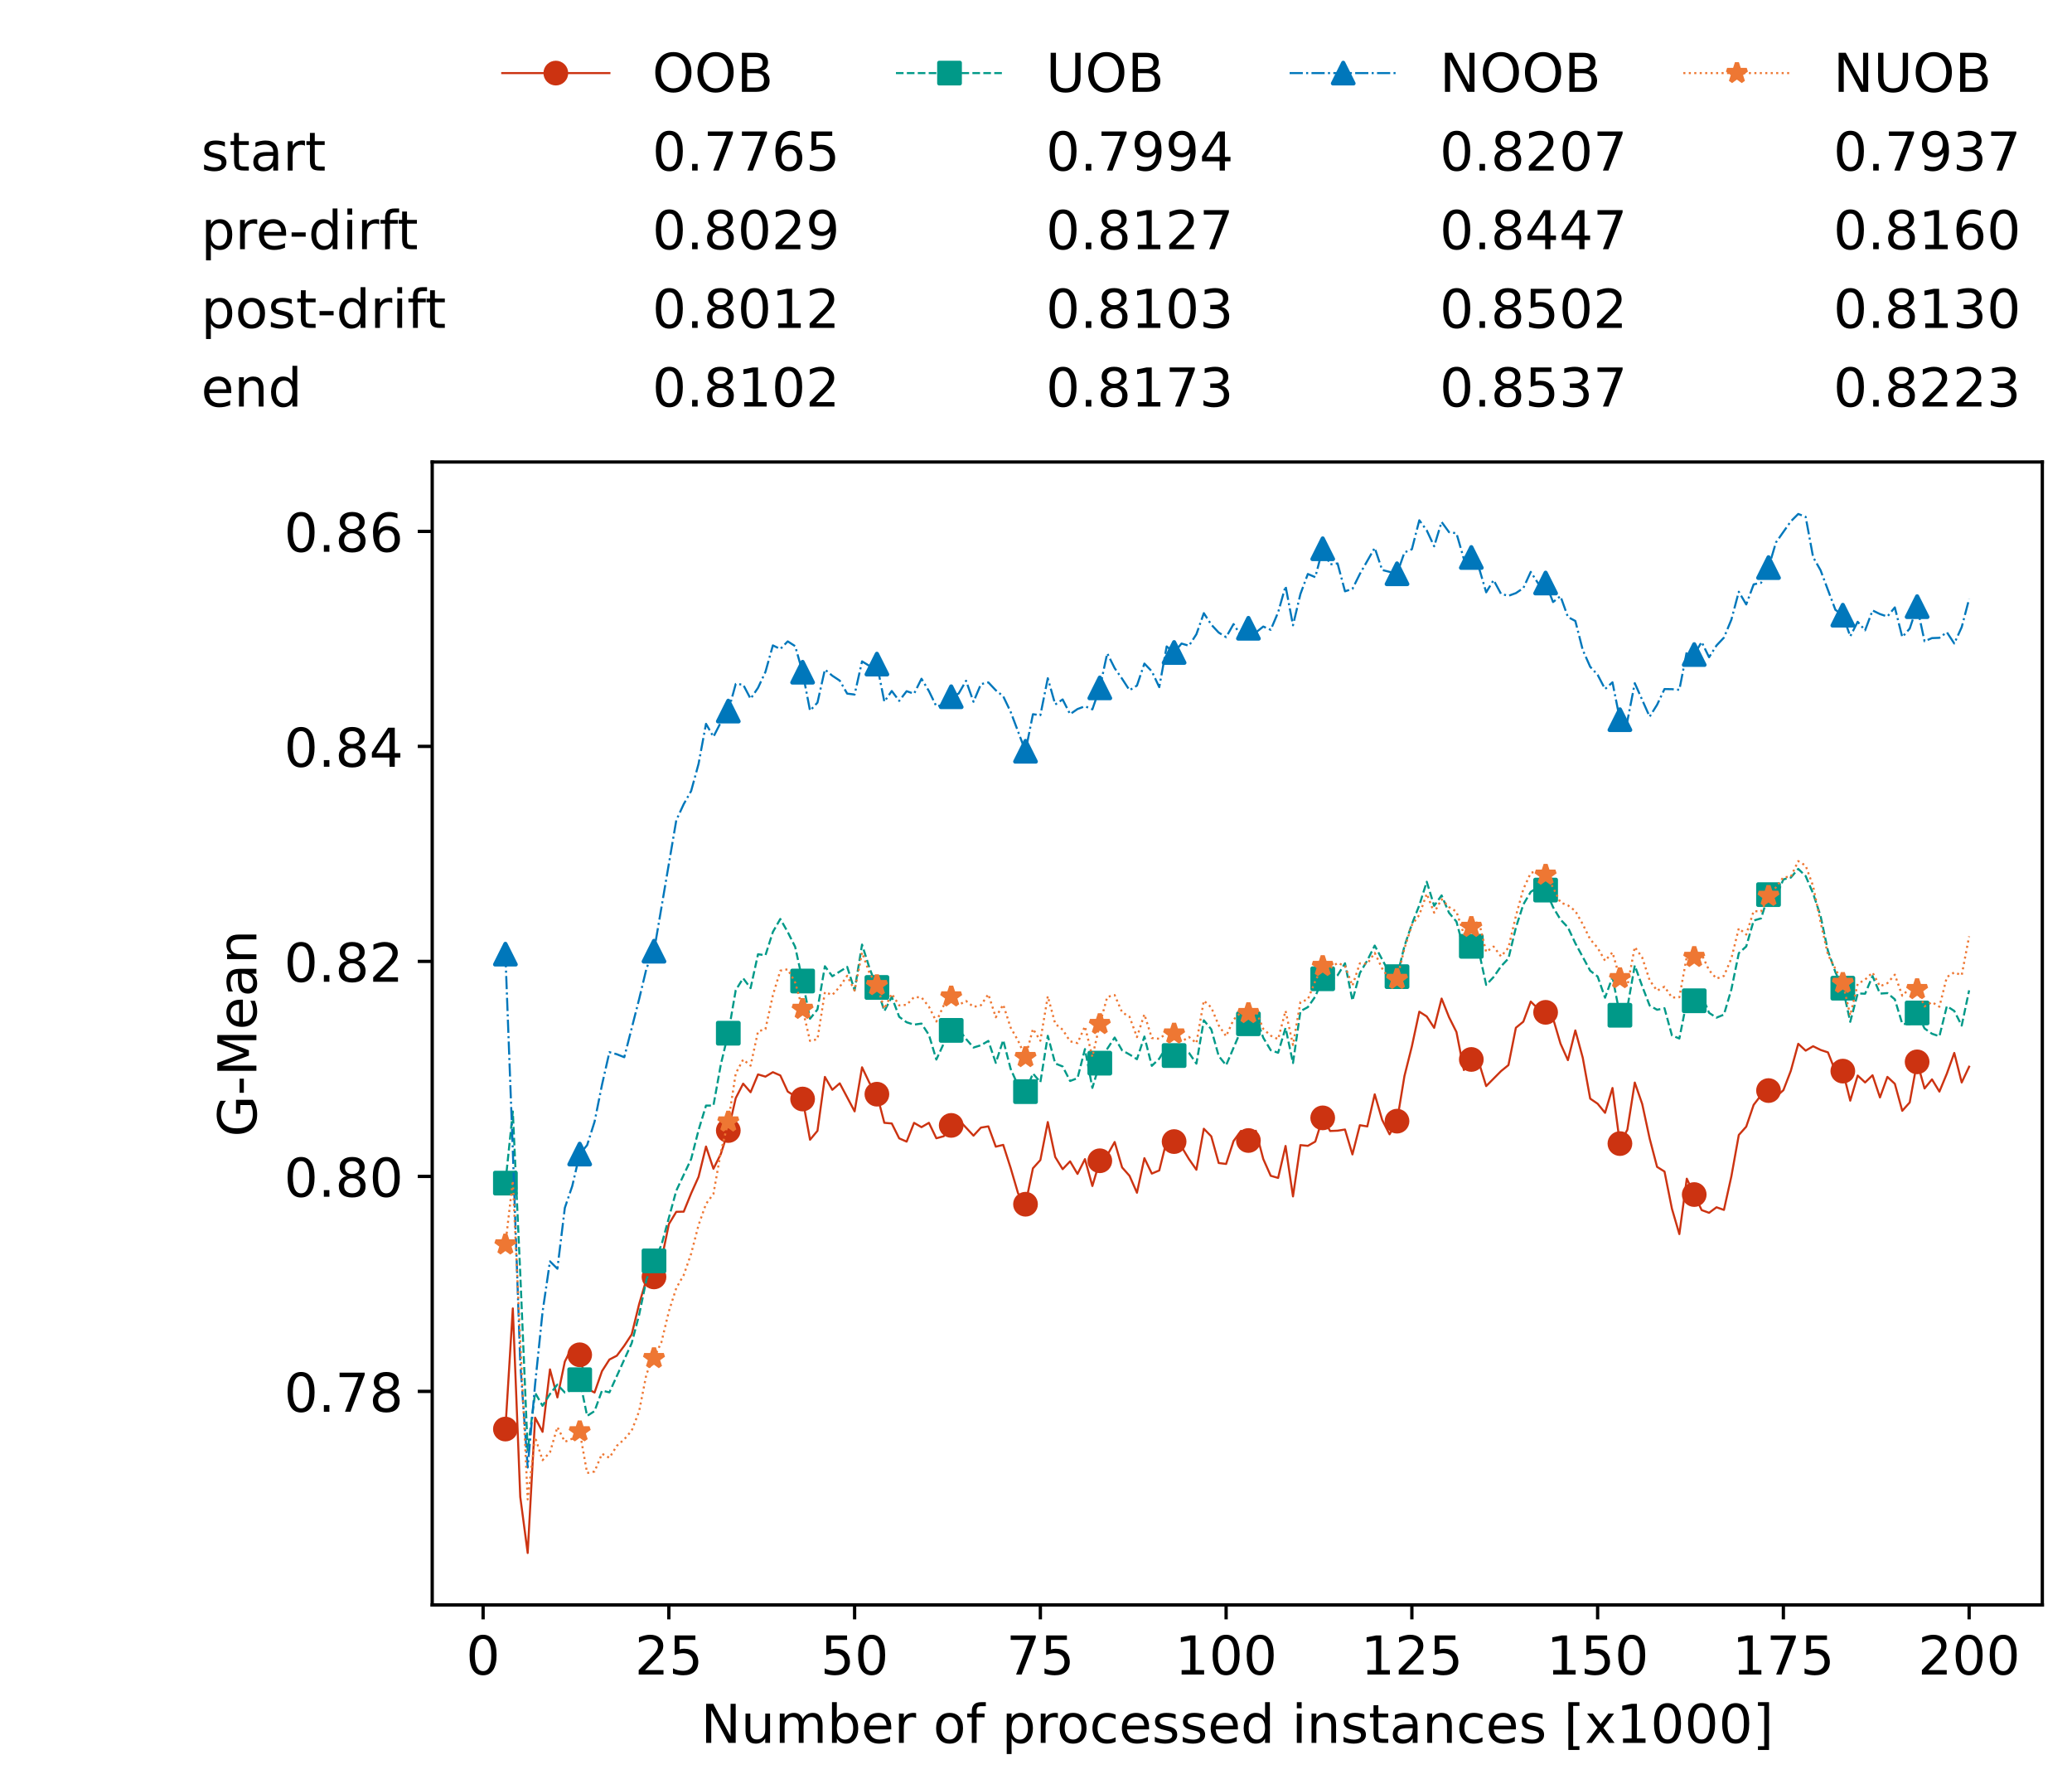 <?xml version="1.0" encoding="utf-8" standalone="no"?>
<!DOCTYPE svg PUBLIC "-//W3C//DTD SVG 1.1//EN"
  "http://www.w3.org/Graphics/SVG/1.1/DTD/svg11.dtd">
<!-- Created with matplotlib (https://matplotlib.org/) -->
<svg height="432.615pt" version="1.1" viewBox="0 0 502.65 432.615" width="502.65pt" xmlns="http://www.w3.org/2000/svg" xmlns:xlink="http://www.w3.org/1999/xlink">
 <defs>
  <style type="text/css">*{stroke-linecap:butt;stroke-linejoin:round;}</style>
 </defs>
 <g id="figure_1">
  <g id="patch_1">
   <path d="M 0 432.615 
L 502.65 432.615 
L 502.65 0 
L 0 0 
z
" style="fill:#ffffff;"/>
  </g>
  <g id="axes_1">
   <g id="patch_2">
    <path d="M 104.85 389.252 
L 495.45 389.252 
L 495.45 112.052 
L 104.85 112.052 
z
" style="fill:#ffffff;"/>
   </g>
   <g id="matplotlib.axis_1">
    <g id="xtick_1">
     <g id="line2d_1">
      <defs>
       <path d="M 0 0 
L 0 3.5 
" id="m68f26bcd9a" style="stroke:#000000;stroke-width:0.8;"/>
      </defs>
      <g>
       <use style="stroke:#000000;stroke-width:0.8;" x="117.197" xlink:href="#m68f26bcd9a" y="389.252"/>
      </g>
     </g>
     <g id="text_1">
      <!-- 0 -->
      <g transform="translate(113.061 406.13)scale(0.13 -0.13)">
       <defs>
        <path d="M 31.781 66.406 
Q 24.172 66.406 20.328 58.906 
Q 16.5 51.422 16.5 36.375 
Q 16.5 21.391 20.328 13.891 
Q 24.172 6.391 31.781 6.391 
Q 39.453 6.391 43.281 13.891 
Q 47.125 21.391 47.125 36.375 
Q 47.125 51.422 43.281 58.906 
Q 39.453 66.406 31.781 66.406 
z
M 31.781 74.219 
Q 44.047 74.219 50.516 64.516 
Q 56.984 54.828 56.984 36.375 
Q 56.984 17.969 50.516 8.266 
Q 44.047 -1.422 31.781 -1.422 
Q 19.531 -1.422 13.062 8.266 
Q 6.594 17.969 6.594 36.375 
Q 6.594 54.828 13.062 64.516 
Q 19.531 74.219 31.781 74.219 
z
" id="DejaVuSans-48"/>
       </defs>
       <use xlink:href="#DejaVuSans-48"/>
      </g>
     </g>
    </g>
    <g id="xtick_2">
     <g id="line2d_2">
      <g>
       <use style="stroke:#000000;stroke-width:0.8;" x="162.259" xlink:href="#m68f26bcd9a" y="389.252"/>
      </g>
     </g>
     <g id="text_2">
      <!-- 25 -->
      <g transform="translate(153.988 406.13)scale(0.13 -0.13)">
       <defs>
        <path d="M 19.188 8.297 
L 53.609 8.297 
L 53.609 0 
L 7.328 0 
L 7.328 8.297 
Q 12.938 14.109 22.625 23.891 
Q 32.328 33.688 34.812 36.531 
Q 39.547 41.844 41.422 45.531 
Q 43.312 49.219 43.312 52.781 
Q 43.312 58.594 39.234 62.25 
Q 35.156 65.922 28.609 65.922 
Q 23.969 65.922 18.812 64.312 
Q 13.672 62.703 7.812 59.422 
L 7.812 69.391 
Q 13.766 71.781 18.938 73 
Q 24.125 74.219 28.422 74.219 
Q 39.75 74.219 46.484 68.547 
Q 53.219 62.891 53.219 53.422 
Q 53.219 48.922 51.531 44.891 
Q 49.859 40.875 45.406 35.406 
Q 44.188 33.984 37.641 27.219 
Q 31.109 20.453 19.188 8.297 
z
" id="DejaVuSans-50"/>
        <path d="M 10.797 72.906 
L 49.516 72.906 
L 49.516 64.594 
L 19.828 64.594 
L 19.828 46.734 
Q 21.969 47.469 24.109 47.828 
Q 26.266 48.188 28.422 48.188 
Q 40.625 48.188 47.75 41.5 
Q 54.891 34.812 54.891 23.391 
Q 54.891 11.625 47.562 5.094 
Q 40.234 -1.422 26.906 -1.422 
Q 22.312 -1.422 17.547 -0.641 
Q 12.797 0.141 7.719 1.703 
L 7.719 11.625 
Q 12.109 9.234 16.797 8.062 
Q 21.484 6.891 26.703 6.891 
Q 35.156 6.891 40.078 11.328 
Q 45.016 15.766 45.016 23.391 
Q 45.016 31 40.078 35.438 
Q 35.156 39.891 26.703 39.891 
Q 22.75 39.891 18.812 39.016 
Q 14.891 38.141 10.797 36.281 
z
" id="DejaVuSans-53"/>
       </defs>
       <use xlink:href="#DejaVuSans-50"/>
       <use x="63.623" xlink:href="#DejaVuSans-53"/>
      </g>
     </g>
    </g>
    <g id="xtick_3">
     <g id="line2d_3">
      <g>
       <use style="stroke:#000000;stroke-width:0.8;" x="207.322" xlink:href="#m68f26bcd9a" y="389.252"/>
      </g>
     </g>
     <g id="text_3">
      <!-- 50 -->
      <g transform="translate(199.05 406.13)scale(0.13 -0.13)">
       <use xlink:href="#DejaVuSans-53"/>
       <use x="63.623" xlink:href="#DejaVuSans-48"/>
      </g>
     </g>
    </g>
    <g id="xtick_4">
     <g id="line2d_4">
      <g>
       <use style="stroke:#000000;stroke-width:0.8;" x="252.384" xlink:href="#m68f26bcd9a" y="389.252"/>
      </g>
     </g>
     <g id="text_4">
      <!-- 75 -->
      <g transform="translate(244.113 406.13)scale(0.13 -0.13)">
       <defs>
        <path d="M 8.203 72.906 
L 55.078 72.906 
L 55.078 68.703 
L 28.609 0 
L 18.312 0 
L 43.219 64.594 
L 8.203 64.594 
z
" id="DejaVuSans-55"/>
       </defs>
       <use xlink:href="#DejaVuSans-55"/>
       <use x="63.623" xlink:href="#DejaVuSans-53"/>
      </g>
     </g>
    </g>
    <g id="xtick_5">
     <g id="line2d_5">
      <g>
       <use style="stroke:#000000;stroke-width:0.8;" x="297.446" xlink:href="#m68f26bcd9a" y="389.252"/>
      </g>
     </g>
     <g id="text_5">
      <!-- 100 -->
      <g transform="translate(285.039 406.13)scale(0.13 -0.13)">
       <defs>
        <path d="M 12.406 8.297 
L 28.516 8.297 
L 28.516 63.922 
L 10.984 60.406 
L 10.984 69.391 
L 28.422 72.906 
L 38.281 72.906 
L 38.281 8.297 
L 54.391 8.297 
L 54.391 0 
L 12.406 0 
z
" id="DejaVuSans-49"/>
       </defs>
       <use xlink:href="#DejaVuSans-49"/>
       <use x="63.623" xlink:href="#DejaVuSans-48"/>
       <use x="127.246" xlink:href="#DejaVuSans-48"/>
      </g>
     </g>
    </g>
    <g id="xtick_6">
     <g id="line2d_6">
      <g>
       <use style="stroke:#000000;stroke-width:0.8;" x="342.509" xlink:href="#m68f26bcd9a" y="389.252"/>
      </g>
     </g>
     <g id="text_6">
      <!-- 125 -->
      <g transform="translate(330.102 406.13)scale(0.13 -0.13)">
       <use xlink:href="#DejaVuSans-49"/>
       <use x="63.623" xlink:href="#DejaVuSans-50"/>
       <use x="127.246" xlink:href="#DejaVuSans-53"/>
      </g>
     </g>
    </g>
    <g id="xtick_7">
     <g id="line2d_7">
      <g>
       <use style="stroke:#000000;stroke-width:0.8;" x="387.571" xlink:href="#m68f26bcd9a" y="389.252"/>
      </g>
     </g>
     <g id="text_7">
      <!-- 150 -->
      <g transform="translate(375.164 406.13)scale(0.13 -0.13)">
       <use xlink:href="#DejaVuSans-49"/>
       <use x="63.623" xlink:href="#DejaVuSans-53"/>
       <use x="127.246" xlink:href="#DejaVuSans-48"/>
      </g>
     </g>
    </g>
    <g id="xtick_8">
     <g id="line2d_8">
      <g>
       <use style="stroke:#000000;stroke-width:0.8;" x="432.633" xlink:href="#m68f26bcd9a" y="389.252"/>
      </g>
     </g>
     <g id="text_8">
      <!-- 175 -->
      <g transform="translate(420.226 406.13)scale(0.13 -0.13)">
       <use xlink:href="#DejaVuSans-49"/>
       <use x="63.623" xlink:href="#DejaVuSans-55"/>
       <use x="127.246" xlink:href="#DejaVuSans-53"/>
      </g>
     </g>
    </g>
    <g id="xtick_9">
     <g id="line2d_9">
      <g>
       <use style="stroke:#000000;stroke-width:0.8;" x="477.695" xlink:href="#m68f26bcd9a" y="389.252"/>
      </g>
     </g>
     <g id="text_9">
      <!-- 200 -->
      <g transform="translate(465.289 406.13)scale(0.13 -0.13)">
       <use xlink:href="#DejaVuSans-50"/>
       <use x="63.623" xlink:href="#DejaVuSans-48"/>
       <use x="127.246" xlink:href="#DejaVuSans-48"/>
      </g>
     </g>
    </g>
    <g id="text_10">
     <!-- Number of processed instances [x1000] -->
     <g transform="translate(170.025 422.711)scale(0.13 -0.13)">
      <defs>
       <path d="M 9.812 72.906 
L 23.094 72.906 
L 55.422 11.922 
L 55.422 72.906 
L 64.984 72.906 
L 64.984 0 
L 51.703 0 
L 19.391 60.984 
L 19.391 0 
L 9.812 0 
z
" id="DejaVuSans-78"/>
       <path d="M 8.5 21.578 
L 8.5 54.688 
L 17.484 54.688 
L 17.484 21.922 
Q 17.484 14.156 20.5 10.266 
Q 23.531 6.391 29.594 6.391 
Q 36.859 6.391 41.078 11.031 
Q 45.312 15.672 45.312 23.688 
L 45.312 54.688 
L 54.297 54.688 
L 54.297 0 
L 45.312 0 
L 45.312 8.406 
Q 42.047 3.422 37.719 1 
Q 33.406 -1.422 27.688 -1.422 
Q 18.266 -1.422 13.375 4.438 
Q 8.5 10.297 8.5 21.578 
z
M 31.109 56 
z
" id="DejaVuSans-117"/>
       <path d="M 52 44.188 
Q 55.375 50.25 60.062 53.125 
Q 64.75 56 71.094 56 
Q 79.641 56 84.281 50.016 
Q 88.922 44.047 88.922 33.016 
L 88.922 0 
L 79.891 0 
L 79.891 32.719 
Q 79.891 40.578 77.094 44.375 
Q 74.312 48.188 68.609 48.188 
Q 61.625 48.188 57.562 43.547 
Q 53.516 38.922 53.516 30.906 
L 53.516 0 
L 44.484 0 
L 44.484 32.719 
Q 44.484 40.625 41.703 44.406 
Q 38.922 48.188 33.109 48.188 
Q 26.219 48.188 22.156 43.531 
Q 18.109 38.875 18.109 30.906 
L 18.109 0 
L 9.078 0 
L 9.078 54.688 
L 18.109 54.688 
L 18.109 46.188 
Q 21.188 51.219 25.484 53.609 
Q 29.781 56 35.688 56 
Q 41.656 56 45.828 52.969 
Q 50 49.953 52 44.188 
z
" id="DejaVuSans-109"/>
       <path d="M 48.688 27.297 
Q 48.688 37.203 44.609 42.844 
Q 40.531 48.484 33.406 48.484 
Q 26.266 48.484 22.188 42.844 
Q 18.109 37.203 18.109 27.297 
Q 18.109 17.391 22.188 11.75 
Q 26.266 6.109 33.406 6.109 
Q 40.531 6.109 44.609 11.75 
Q 48.688 17.391 48.688 27.297 
z
M 18.109 46.391 
Q 20.953 51.266 25.266 53.625 
Q 29.594 56 35.594 56 
Q 45.562 56 51.781 48.094 
Q 58.016 40.188 58.016 27.297 
Q 58.016 14.406 51.781 6.484 
Q 45.562 -1.422 35.594 -1.422 
Q 29.594 -1.422 25.266 0.953 
Q 20.953 3.328 18.109 8.203 
L 18.109 0 
L 9.078 0 
L 9.078 75.984 
L 18.109 75.984 
z
" id="DejaVuSans-98"/>
       <path d="M 56.203 29.594 
L 56.203 25.203 
L 14.891 25.203 
Q 15.484 15.922 20.484 11.062 
Q 25.484 6.203 34.422 6.203 
Q 39.594 6.203 44.453 7.469 
Q 49.312 8.734 54.109 11.281 
L 54.109 2.781 
Q 49.266 0.734 44.188 -0.344 
Q 39.109 -1.422 33.891 -1.422 
Q 20.797 -1.422 13.156 6.188 
Q 5.516 13.812 5.516 26.812 
Q 5.516 40.234 12.766 48.109 
Q 20.016 56 32.328 56 
Q 43.359 56 49.781 48.891 
Q 56.203 41.797 56.203 29.594 
z
M 47.219 32.234 
Q 47.125 39.594 43.094 43.984 
Q 39.062 48.391 32.422 48.391 
Q 24.906 48.391 20.391 44.141 
Q 15.875 39.891 15.188 32.172 
z
" id="DejaVuSans-101"/>
       <path d="M 41.109 46.297 
Q 39.594 47.172 37.812 47.578 
Q 36.031 48 33.891 48 
Q 26.266 48 22.188 43.047 
Q 18.109 38.094 18.109 28.812 
L 18.109 0 
L 9.078 0 
L 9.078 54.688 
L 18.109 54.688 
L 18.109 46.188 
Q 20.953 51.172 25.484 53.578 
Q 30.031 56 36.531 56 
Q 37.453 56 38.578 55.875 
Q 39.703 55.766 41.062 55.516 
z
" id="DejaVuSans-114"/>
       <path id="DejaVuSans-32"/>
       <path d="M 30.609 48.391 
Q 23.391 48.391 19.188 42.75 
Q 14.984 37.109 14.984 27.297 
Q 14.984 17.484 19.156 11.844 
Q 23.344 6.203 30.609 6.203 
Q 37.797 6.203 41.984 11.859 
Q 46.188 17.531 46.188 27.297 
Q 46.188 37.016 41.984 42.703 
Q 37.797 48.391 30.609 48.391 
z
M 30.609 56 
Q 42.328 56 49.016 48.375 
Q 55.719 40.766 55.719 27.297 
Q 55.719 13.875 49.016 6.219 
Q 42.328 -1.422 30.609 -1.422 
Q 18.844 -1.422 12.172 6.219 
Q 5.516 13.875 5.516 27.297 
Q 5.516 40.766 12.172 48.375 
Q 18.844 56 30.609 56 
z
" id="DejaVuSans-111"/>
       <path d="M 37.109 75.984 
L 37.109 68.5 
L 28.516 68.5 
Q 23.688 68.5 21.797 66.547 
Q 19.922 64.594 19.922 59.516 
L 19.922 54.688 
L 34.719 54.688 
L 34.719 47.703 
L 19.922 47.703 
L 19.922 0 
L 10.891 0 
L 10.891 47.703 
L 2.297 47.703 
L 2.297 54.688 
L 10.891 54.688 
L 10.891 58.5 
Q 10.891 67.625 15.141 71.797 
Q 19.391 75.984 28.609 75.984 
z
" id="DejaVuSans-102"/>
       <path d="M 18.109 8.203 
L 18.109 -20.797 
L 9.078 -20.797 
L 9.078 54.688 
L 18.109 54.688 
L 18.109 46.391 
Q 20.953 51.266 25.266 53.625 
Q 29.594 56 35.594 56 
Q 45.562 56 51.781 48.094 
Q 58.016 40.188 58.016 27.297 
Q 58.016 14.406 51.781 6.484 
Q 45.562 -1.422 35.594 -1.422 
Q 29.594 -1.422 25.266 0.953 
Q 20.953 3.328 18.109 8.203 
z
M 48.688 27.297 
Q 48.688 37.203 44.609 42.844 
Q 40.531 48.484 33.406 48.484 
Q 26.266 48.484 22.188 42.844 
Q 18.109 37.203 18.109 27.297 
Q 18.109 17.391 22.188 11.75 
Q 26.266 6.109 33.406 6.109 
Q 40.531 6.109 44.609 11.75 
Q 48.688 17.391 48.688 27.297 
z
" id="DejaVuSans-112"/>
       <path d="M 48.781 52.594 
L 48.781 44.188 
Q 44.969 46.297 41.141 47.344 
Q 37.312 48.391 33.406 48.391 
Q 24.656 48.391 19.812 42.844 
Q 14.984 37.312 14.984 27.297 
Q 14.984 17.281 19.812 11.734 
Q 24.656 6.203 33.406 6.203 
Q 37.312 6.203 41.141 7.25 
Q 44.969 8.297 48.781 10.406 
L 48.781 2.094 
Q 45.016 0.344 40.984 -0.531 
Q 36.969 -1.422 32.422 -1.422 
Q 20.062 -1.422 12.781 6.344 
Q 5.516 14.109 5.516 27.297 
Q 5.516 40.672 12.859 48.328 
Q 20.219 56 33.016 56 
Q 37.156 56 41.109 55.141 
Q 45.062 54.297 48.781 52.594 
z
" id="DejaVuSans-99"/>
       <path d="M 44.281 53.078 
L 44.281 44.578 
Q 40.484 46.531 36.375 47.5 
Q 32.281 48.484 27.875 48.484 
Q 21.188 48.484 17.844 46.438 
Q 14.5 44.391 14.5 40.281 
Q 14.5 37.156 16.891 35.375 
Q 19.281 33.594 26.516 31.984 
L 29.594 31.297 
Q 39.156 29.25 43.188 25.516 
Q 47.219 21.781 47.219 15.094 
Q 47.219 7.469 41.188 3.016 
Q 35.156 -1.422 24.609 -1.422 
Q 20.219 -1.422 15.453 -0.562 
Q 10.688 0.297 5.422 2 
L 5.422 11.281 
Q 10.406 8.688 15.234 7.391 
Q 20.062 6.109 24.812 6.109 
Q 31.156 6.109 34.562 8.281 
Q 37.984 10.453 37.984 14.406 
Q 37.984 18.062 35.516 20.016 
Q 33.062 21.969 24.703 23.781 
L 21.578 24.516 
Q 13.234 26.266 9.516 29.906 
Q 5.812 33.547 5.812 39.891 
Q 5.812 47.609 11.281 51.797 
Q 16.75 56 26.812 56 
Q 31.781 56 36.172 55.266 
Q 40.578 54.547 44.281 53.078 
z
" id="DejaVuSans-115"/>
       <path d="M 45.406 46.391 
L 45.406 75.984 
L 54.391 75.984 
L 54.391 0 
L 45.406 0 
L 45.406 8.203 
Q 42.578 3.328 38.25 0.953 
Q 33.938 -1.422 27.875 -1.422 
Q 17.969 -1.422 11.734 6.484 
Q 5.516 14.406 5.516 27.297 
Q 5.516 40.188 11.734 48.094 
Q 17.969 56 27.875 56 
Q 33.938 56 38.25 53.625 
Q 42.578 51.266 45.406 46.391 
z
M 14.797 27.297 
Q 14.797 17.391 18.875 11.75 
Q 22.953 6.109 30.078 6.109 
Q 37.203 6.109 41.297 11.75 
Q 45.406 17.391 45.406 27.297 
Q 45.406 37.203 41.297 42.844 
Q 37.203 48.484 30.078 48.484 
Q 22.953 48.484 18.875 42.844 
Q 14.797 37.203 14.797 27.297 
z
" id="DejaVuSans-100"/>
       <path d="M 9.422 54.688 
L 18.406 54.688 
L 18.406 0 
L 9.422 0 
z
M 9.422 75.984 
L 18.406 75.984 
L 18.406 64.594 
L 9.422 64.594 
z
" id="DejaVuSans-105"/>
       <path d="M 54.891 33.016 
L 54.891 0 
L 45.906 0 
L 45.906 32.719 
Q 45.906 40.484 42.875 44.328 
Q 39.844 48.188 33.797 48.188 
Q 26.516 48.188 22.312 43.547 
Q 18.109 38.922 18.109 30.906 
L 18.109 0 
L 9.078 0 
L 9.078 54.688 
L 18.109 54.688 
L 18.109 46.188 
Q 21.344 51.125 25.703 53.562 
Q 30.078 56 35.797 56 
Q 45.219 56 50.047 50.172 
Q 54.891 44.344 54.891 33.016 
z
" id="DejaVuSans-110"/>
       <path d="M 18.312 70.219 
L 18.312 54.688 
L 36.812 54.688 
L 36.812 47.703 
L 18.312 47.703 
L 18.312 18.016 
Q 18.312 11.328 20.141 9.422 
Q 21.969 7.516 27.594 7.516 
L 36.812 7.516 
L 36.812 0 
L 27.594 0 
Q 17.188 0 13.234 3.875 
Q 9.281 7.766 9.281 18.016 
L 9.281 47.703 
L 2.688 47.703 
L 2.688 54.688 
L 9.281 54.688 
L 9.281 70.219 
z
" id="DejaVuSans-116"/>
       <path d="M 34.281 27.484 
Q 23.391 27.484 19.188 25 
Q 14.984 22.516 14.984 16.5 
Q 14.984 11.719 18.141 8.906 
Q 21.297 6.109 26.703 6.109 
Q 34.188 6.109 38.703 11.406 
Q 43.219 16.703 43.219 25.484 
L 43.219 27.484 
z
M 52.203 31.203 
L 52.203 0 
L 43.219 0 
L 43.219 8.297 
Q 40.141 3.328 35.547 0.953 
Q 30.953 -1.422 24.312 -1.422 
Q 15.922 -1.422 10.953 3.297 
Q 6 8.016 6 15.922 
Q 6 25.141 12.172 29.828 
Q 18.359 34.516 30.609 34.516 
L 43.219 34.516 
L 43.219 35.406 
Q 43.219 41.609 39.141 45 
Q 35.062 48.391 27.688 48.391 
Q 23 48.391 18.547 47.266 
Q 14.109 46.141 10.016 43.891 
L 10.016 52.203 
Q 14.938 54.109 19.578 55.047 
Q 24.219 56 28.609 56 
Q 40.484 56 46.344 49.844 
Q 52.203 43.703 52.203 31.203 
z
" id="DejaVuSans-97"/>
       <path d="M 8.594 75.984 
L 29.297 75.984 
L 29.297 69 
L 17.578 69 
L 17.578 -6.203 
L 29.297 -6.203 
L 29.297 -13.188 
L 8.594 -13.188 
z
" id="DejaVuSans-91"/>
       <path d="M 54.891 54.688 
L 35.109 28.078 
L 55.906 0 
L 45.312 0 
L 29.391 21.484 
L 13.484 0 
L 2.875 0 
L 24.125 28.609 
L 4.688 54.688 
L 15.281 54.688 
L 29.781 35.203 
L 44.281 54.688 
z
" id="DejaVuSans-120"/>
       <path d="M 30.422 75.984 
L 30.422 -13.188 
L 9.719 -13.188 
L 9.719 -6.203 
L 21.391 -6.203 
L 21.391 69 
L 9.719 69 
L 9.719 75.984 
z
" id="DejaVuSans-93"/>
      </defs>
      <use xlink:href="#DejaVuSans-78"/>
      <use x="74.805" xlink:href="#DejaVuSans-117"/>
      <use x="138.184" xlink:href="#DejaVuSans-109"/>
      <use x="235.596" xlink:href="#DejaVuSans-98"/>
      <use x="299.072" xlink:href="#DejaVuSans-101"/>
      <use x="360.596" xlink:href="#DejaVuSans-114"/>
      <use x="401.709" xlink:href="#DejaVuSans-32"/>
      <use x="433.496" xlink:href="#DejaVuSans-111"/>
      <use x="494.678" xlink:href="#DejaVuSans-102"/>
      <use x="529.883" xlink:href="#DejaVuSans-32"/>
      <use x="561.67" xlink:href="#DejaVuSans-112"/>
      <use x="625.146" xlink:href="#DejaVuSans-114"/>
      <use x="664.01" xlink:href="#DejaVuSans-111"/>
      <use x="725.191" xlink:href="#DejaVuSans-99"/>
      <use x="780.172" xlink:href="#DejaVuSans-101"/>
      <use x="841.695" xlink:href="#DejaVuSans-115"/>
      <use x="893.795" xlink:href="#DejaVuSans-115"/>
      <use x="945.895" xlink:href="#DejaVuSans-101"/>
      <use x="1007.418" xlink:href="#DejaVuSans-100"/>
      <use x="1070.895" xlink:href="#DejaVuSans-32"/>
      <use x="1102.682" xlink:href="#DejaVuSans-105"/>
      <use x="1130.465" xlink:href="#DejaVuSans-110"/>
      <use x="1193.844" xlink:href="#DejaVuSans-115"/>
      <use x="1245.943" xlink:href="#DejaVuSans-116"/>
      <use x="1285.152" xlink:href="#DejaVuSans-97"/>
      <use x="1346.432" xlink:href="#DejaVuSans-110"/>
      <use x="1409.811" xlink:href="#DejaVuSans-99"/>
      <use x="1464.791" xlink:href="#DejaVuSans-101"/>
      <use x="1526.314" xlink:href="#DejaVuSans-115"/>
      <use x="1578.414" xlink:href="#DejaVuSans-32"/>
      <use x="1610.201" xlink:href="#DejaVuSans-91"/>
      <use x="1649.215" xlink:href="#DejaVuSans-120"/>
      <use x="1708.395" xlink:href="#DejaVuSans-49"/>
      <use x="1772.018" xlink:href="#DejaVuSans-48"/>
      <use x="1835.641" xlink:href="#DejaVuSans-48"/>
      <use x="1899.264" xlink:href="#DejaVuSans-48"/>
      <use x="1962.887" xlink:href="#DejaVuSans-93"/>
     </g>
    </g>
   </g>
   <g id="matplotlib.axis_2">
    <g id="ytick_1">
     <g id="line2d_10">
      <defs>
       <path d="M 0 0 
L -3.5 0 
" id="m527daf643f" style="stroke:#000000;stroke-width:0.8;"/>
      </defs>
      <g>
       <use style="stroke:#000000;stroke-width:0.8;" x="104.85" xlink:href="#m527daf643f" y="337.458"/>
      </g>
     </g>
     <g id="text_11">
      <!-- 0.78 -->
      <g transform="translate(68.905 342.397)scale(0.13 -0.13)">
       <defs>
        <path d="M 10.688 12.406 
L 21 12.406 
L 21 0 
L 10.688 0 
z
" id="DejaVuSans-46"/>
        <path d="M 31.781 34.625 
Q 24.75 34.625 20.719 30.859 
Q 16.703 27.094 16.703 20.516 
Q 16.703 13.922 20.719 10.156 
Q 24.75 6.391 31.781 6.391 
Q 38.812 6.391 42.859 10.172 
Q 46.922 13.969 46.922 20.516 
Q 46.922 27.094 42.891 30.859 
Q 38.875 34.625 31.781 34.625 
z
M 21.922 38.812 
Q 15.578 40.375 12.031 44.719 
Q 8.5 49.078 8.5 55.328 
Q 8.5 64.062 14.719 69.141 
Q 20.953 74.219 31.781 74.219 
Q 42.672 74.219 48.875 69.141 
Q 55.078 64.062 55.078 55.328 
Q 55.078 49.078 51.531 44.719 
Q 48 40.375 41.703 38.812 
Q 48.828 37.156 52.797 32.312 
Q 56.781 27.484 56.781 20.516 
Q 56.781 9.906 50.312 4.234 
Q 43.844 -1.422 31.781 -1.422 
Q 19.734 -1.422 13.25 4.234 
Q 6.781 9.906 6.781 20.516 
Q 6.781 27.484 10.781 32.312 
Q 14.797 37.156 21.922 38.812 
z
M 18.312 54.391 
Q 18.312 48.734 21.844 45.562 
Q 25.391 42.391 31.781 42.391 
Q 38.141 42.391 41.719 45.562 
Q 45.312 48.734 45.312 54.391 
Q 45.312 60.062 41.719 63.234 
Q 38.141 66.406 31.781 66.406 
Q 25.391 66.406 21.844 63.234 
Q 18.312 60.062 18.312 54.391 
z
" id="DejaVuSans-56"/>
       </defs>
       <use xlink:href="#DejaVuSans-48"/>
       <use x="63.623" xlink:href="#DejaVuSans-46"/>
       <use x="95.41" xlink:href="#DejaVuSans-55"/>
       <use x="159.033" xlink:href="#DejaVuSans-56"/>
      </g>
     </g>
    </g>
    <g id="ytick_2">
     <g id="line2d_11">
      <g>
       <use style="stroke:#000000;stroke-width:0.8;" x="104.85" xlink:href="#m527daf643f" y="285.314"/>
      </g>
     </g>
     <g id="text_12">
      <!-- 0.80 -->
      <g transform="translate(68.905 290.253)scale(0.13 -0.13)">
       <use xlink:href="#DejaVuSans-48"/>
       <use x="63.623" xlink:href="#DejaVuSans-46"/>
       <use x="95.41" xlink:href="#DejaVuSans-56"/>
       <use x="159.033" xlink:href="#DejaVuSans-48"/>
      </g>
     </g>
    </g>
    <g id="ytick_3">
     <g id="line2d_12">
      <g>
       <use style="stroke:#000000;stroke-width:0.8;" x="104.85" xlink:href="#m527daf643f" y="233.169"/>
      </g>
     </g>
     <g id="text_13">
      <!-- 0.82 -->
      <g transform="translate(68.905 238.108)scale(0.13 -0.13)">
       <use xlink:href="#DejaVuSans-48"/>
       <use x="63.623" xlink:href="#DejaVuSans-46"/>
       <use x="95.41" xlink:href="#DejaVuSans-56"/>
       <use x="159.033" xlink:href="#DejaVuSans-50"/>
      </g>
     </g>
    </g>
    <g id="ytick_4">
     <g id="line2d_13">
      <g>
       <use style="stroke:#000000;stroke-width:0.8;" x="104.85" xlink:href="#m527daf643f" y="181.024"/>
      </g>
     </g>
     <g id="text_14">
      <!-- 0.84 -->
      <g transform="translate(68.905 185.963)scale(0.13 -0.13)">
       <defs>
        <path d="M 37.797 64.312 
L 12.891 25.391 
L 37.797 25.391 
z
M 35.203 72.906 
L 47.609 72.906 
L 47.609 25.391 
L 58.016 25.391 
L 58.016 17.188 
L 47.609 17.188 
L 47.609 0 
L 37.797 0 
L 37.797 17.188 
L 4.891 17.188 
L 4.891 26.703 
z
" id="DejaVuSans-52"/>
       </defs>
       <use xlink:href="#DejaVuSans-48"/>
       <use x="63.623" xlink:href="#DejaVuSans-46"/>
       <use x="95.41" xlink:href="#DejaVuSans-56"/>
       <use x="159.033" xlink:href="#DejaVuSans-52"/>
      </g>
     </g>
    </g>
    <g id="ytick_5">
     <g id="line2d_14">
      <g>
       <use style="stroke:#000000;stroke-width:0.8;" x="104.85" xlink:href="#m527daf643f" y="128.879"/>
      </g>
     </g>
     <g id="text_15">
      <!-- 0.86 -->
      <g transform="translate(68.905 133.818)scale(0.13 -0.13)">
       <defs>
        <path d="M 33.016 40.375 
Q 26.375 40.375 22.484 35.828 
Q 18.609 31.297 18.609 23.391 
Q 18.609 15.531 22.484 10.953 
Q 26.375 6.391 33.016 6.391 
Q 39.656 6.391 43.531 10.953 
Q 47.406 15.531 47.406 23.391 
Q 47.406 31.297 43.531 35.828 
Q 39.656 40.375 33.016 40.375 
z
M 52.594 71.297 
L 52.594 62.312 
Q 48.875 64.062 45.094 64.984 
Q 41.312 65.922 37.594 65.922 
Q 27.828 65.922 22.672 59.328 
Q 17.531 52.734 16.797 39.406 
Q 19.672 43.656 24.016 45.922 
Q 28.375 48.188 33.594 48.188 
Q 44.578 48.188 50.953 41.516 
Q 57.328 34.859 57.328 23.391 
Q 57.328 12.156 50.688 5.359 
Q 44.047 -1.422 33.016 -1.422 
Q 20.359 -1.422 13.672 8.266 
Q 6.984 17.969 6.984 36.375 
Q 6.984 53.656 15.188 63.938 
Q 23.391 74.219 37.203 74.219 
Q 40.922 74.219 44.703 73.484 
Q 48.484 72.75 52.594 71.297 
z
" id="DejaVuSans-54"/>
       </defs>
       <use xlink:href="#DejaVuSans-48"/>
       <use x="63.623" xlink:href="#DejaVuSans-46"/>
       <use x="95.41" xlink:href="#DejaVuSans-56"/>
       <use x="159.033" xlink:href="#DejaVuSans-54"/>
      </g>
     </g>
    </g>
    <g id="text_16">
     <!-- G-Mean -->
     <g transform="translate(62.201 275.744)rotate(-90)scale(0.13 -0.13)">
      <defs>
       <path d="M 59.516 10.406 
L 59.516 29.984 
L 43.406 29.984 
L 43.406 38.094 
L 69.281 38.094 
L 69.281 6.781 
Q 63.578 2.734 56.688 0.656 
Q 49.812 -1.422 42 -1.422 
Q 24.906 -1.422 15.25 8.562 
Q 5.609 18.562 5.609 36.375 
Q 5.609 54.25 15.25 64.234 
Q 24.906 74.219 42 74.219 
Q 49.125 74.219 55.547 72.453 
Q 61.969 70.703 67.391 67.281 
L 67.391 56.781 
Q 61.922 61.422 55.766 63.766 
Q 49.609 66.109 42.828 66.109 
Q 29.438 66.109 22.719 58.641 
Q 16.016 51.172 16.016 36.375 
Q 16.016 21.625 22.719 14.156 
Q 29.438 6.688 42.828 6.688 
Q 48.047 6.688 52.141 7.594 
Q 56.25 8.5 59.516 10.406 
z
" id="DejaVuSans-71"/>
       <path d="M 4.891 31.391 
L 31.203 31.391 
L 31.203 23.391 
L 4.891 23.391 
z
" id="DejaVuSans-45"/>
       <path d="M 9.812 72.906 
L 24.516 72.906 
L 43.109 23.297 
L 61.812 72.906 
L 76.516 72.906 
L 76.516 0 
L 66.891 0 
L 66.891 64.016 
L 48.094 14.016 
L 38.188 14.016 
L 19.391 64.016 
L 19.391 0 
L 9.812 0 
z
" id="DejaVuSans-77"/>
      </defs>
      <use xlink:href="#DejaVuSans-71"/>
      <use x="77.49" xlink:href="#DejaVuSans-45"/>
      <use x="113.574" xlink:href="#DejaVuSans-77"/>
      <use x="199.854" xlink:href="#DejaVuSans-101"/>
      <use x="261.377" xlink:href="#DejaVuSans-97"/>
      <use x="322.656" xlink:href="#DejaVuSans-110"/>
     </g>
    </g>
   </g>
   <g id="line2d_15"/>
   <g id="line2d_16"/>
   <g id="line2d_17"/>
   <g id="line2d_18"/>
   <g id="line2d_19"/>
   <g id="line2d_20">
    <path clip-path="url(#paed4def2ba)" d="M 122.605 346.595 
L 124.407 317.338 
L 126.21 363.034 
L 128.012 376.652 
L 129.815 343.832 
L 131.617 347.272 
L 133.419 332.125 
L 135.222 338.921 
L 137.024 330.235 
L 138.827 326.616 
L 140.629 328.581 
L 142.432 336.82 
L 144.234 337.732 
L 146.037 332.548 
L 147.839 329.733 
L 149.642 328.803 
L 151.444 326.385 
L 153.247 323.632 
L 155.049 316.291 
L 156.852 310.179 
L 158.654 309.697 
L 160.457 305.638 
L 162.259 296.893 
L 164.062 293.903 
L 165.864 293.867 
L 167.667 289.434 
L 169.469 285.419 
L 171.272 278.074 
L 173.074 283.462 
L 174.877 279.84 
L 176.679 274.193 
L 178.482 266.331 
L 180.284 262.824 
L 182.087 264.906 
L 183.889 260.581 
L 185.692 261.118 
L 187.494 260.042 
L 189.297 260.824 
L 191.099 264.739 
L 192.902 265.899 
L 194.704 266.548 
L 196.507 276.423 
L 198.309 274.267 
L 200.112 261.191 
L 201.914 264.316 
L 203.717 262.748 
L 207.322 269.543 
L 209.124 258.858 
L 210.927 262.641 
L 212.729 265.378 
L 214.532 272.321 
L 216.334 272.478 
L 218.137 276.09 
L 219.939 276.88 
L 221.742 272.331 
L 223.544 273.374 
L 225.347 272.322 
L 227.149 276.069 
L 228.952 275.572 
L 230.754 272.948 
L 232.557 271.567 
L 236.162 275.432 
L 237.964 273.484 
L 239.767 273.185 
L 241.569 278.106 
L 243.372 277.671 
L 245.174 283.279 
L 246.976 289.417 
L 248.779 292.067 
L 250.581 283.355 
L 252.384 281.353 
L 254.186 272.137 
L 255.989 280.615 
L 257.791 283.563 
L 259.594 281.667 
L 261.396 284.718 
L 263.199 281.129 
L 265.001 287.648 
L 266.804 281.527 
L 268.606 280.191 
L 270.409 276.976 
L 272.211 283.137 
L 274.014 285.174 
L 275.816 289.278 
L 277.619 280.892 
L 279.421 284.635 
L 281.224 283.873 
L 283.026 276.625 
L 284.829 276.873 
L 286.631 278.134 
L 288.434 281.117 
L 290.236 283.706 
L 292.039 273.759 
L 293.841 275.601 
L 295.644 282.07 
L 297.446 282.297 
L 299.249 276.747 
L 301.051 274.281 
L 302.854 276.614 
L 304.656 274.256 
L 306.459 281.099 
L 308.261 285.166 
L 310.064 285.687 
L 311.866 277.933 
L 313.669 290.173 
L 315.471 277.728 
L 317.274 277.907 
L 319.076 276.876 
L 320.879 271.122 
L 322.681 274.304 
L 324.484 274.229 
L 326.286 273.944 
L 328.089 279.986 
L 329.891 272.897 
L 331.694 273.197 
L 333.496 265.409 
L 335.299 271.605 
L 337.101 275.11 
L 338.904 271.92 
L 340.706 260.975 
L 342.509 253.783 
L 344.311 245.366 
L 346.114 246.525 
L 347.916 249.29 
L 349.719 242.186 
L 351.521 246.695 
L 353.324 250.3 
L 355.126 259.518 
L 356.928 256.954 
L 358.731 257.558 
L 360.533 263.414 
L 364.138 259.781 
L 365.941 258.318 
L 367.743 249.266 
L 369.546 247.788 
L 371.348 242.913 
L 373.151 244.7 
L 374.953 245.525 
L 376.756 246.992 
L 378.558 253.105 
L 380.361 257.119 
L 382.163 249.911 
L 383.966 256.542 
L 385.768 266.457 
L 387.571 267.688 
L 389.373 269.898 
L 391.176 263.87 
L 392.978 277.359 
L 394.781 273.999 
L 396.583 262.558 
L 398.386 267.748 
L 400.188 276.118 
L 401.991 283.006 
L 403.793 284.138 
L 405.596 293.154 
L 407.398 299.31 
L 409.201 285.872 
L 412.806 293.485 
L 414.608 294.149 
L 416.411 292.806 
L 418.213 293.441 
L 420.016 285.3 
L 421.818 275.274 
L 423.621 273.252 
L 425.423 267.96 
L 427.226 265.614 
L 429.028 264.502 
L 430.831 265.982 
L 432.633 264.41 
L 434.436 259.718 
L 436.238 253.156 
L 438.041 254.816 
L 439.843 253.747 
L 441.646 254.638 
L 443.448 255.238 
L 445.251 259.817 
L 447.053 259.783 
L 448.856 266.948 
L 450.658 260.853 
L 452.461 262.528 
L 454.263 260.787 
L 456.066 266.163 
L 457.868 261.184 
L 459.671 262.857 
L 461.473 269.412 
L 463.276 267.385 
L 465.078 257.538 
L 466.881 263.994 
L 468.683 261.785 
L 470.485 264.75 
L 472.288 260.394 
L 474.09 255.373 
L 475.893 262.538 
L 477.695 258.713 
L 477.695 258.713 
" style="fill:none;stroke:#cc3311;stroke-linecap:square;stroke-width:0.5;"/>
    <defs>
     <path d="M 0 2.5 
C 0.663 2.5 1.299 2.237 1.768 1.768 
C 2.237 1.299 2.5 0.663 2.5 0 
C 2.5 -0.663 2.237 -1.299 1.768 -1.768 
C 1.299 -2.237 0.663 -2.5 0 -2.5 
C -0.663 -2.5 -1.299 -2.237 -1.768 -1.768 
C -2.237 -1.299 -2.5 -0.663 -2.5 0 
C -2.5 0.663 -2.237 1.299 -1.768 1.768 
C -1.299 2.237 -0.663 2.5 0 2.5 
z
" id="m5ec03bd8f4" style="stroke:#cc3311;"/>
    </defs>
    <g clip-path="url(#paed4def2ba)">
     <use style="fill:#cc3311;stroke:#cc3311;" x="122.605" xlink:href="#m5ec03bd8f4" y="346.595"/>
     <use style="fill:#cc3311;stroke:#cc3311;" x="140.629" xlink:href="#m5ec03bd8f4" y="328.581"/>
     <use style="fill:#cc3311;stroke:#cc3311;" x="158.654" xlink:href="#m5ec03bd8f4" y="309.697"/>
     <use style="fill:#cc3311;stroke:#cc3311;" x="176.679" xlink:href="#m5ec03bd8f4" y="274.193"/>
     <use style="fill:#cc3311;stroke:#cc3311;" x="194.704" xlink:href="#m5ec03bd8f4" y="266.548"/>
     <use style="fill:#cc3311;stroke:#cc3311;" x="212.729" xlink:href="#m5ec03bd8f4" y="265.378"/>
     <use style="fill:#cc3311;stroke:#cc3311;" x="230.754" xlink:href="#m5ec03bd8f4" y="272.948"/>
     <use style="fill:#cc3311;stroke:#cc3311;" x="248.779" xlink:href="#m5ec03bd8f4" y="292.067"/>
     <use style="fill:#cc3311;stroke:#cc3311;" x="266.804" xlink:href="#m5ec03bd8f4" y="281.527"/>
     <use style="fill:#cc3311;stroke:#cc3311;" x="284.829" xlink:href="#m5ec03bd8f4" y="276.873"/>
     <use style="fill:#cc3311;stroke:#cc3311;" x="302.854" xlink:href="#m5ec03bd8f4" y="276.614"/>
     <use style="fill:#cc3311;stroke:#cc3311;" x="320.879" xlink:href="#m5ec03bd8f4" y="271.122"/>
     <use style="fill:#cc3311;stroke:#cc3311;" x="338.904" xlink:href="#m5ec03bd8f4" y="271.92"/>
     <use style="fill:#cc3311;stroke:#cc3311;" x="356.928" xlink:href="#m5ec03bd8f4" y="256.954"/>
     <use style="fill:#cc3311;stroke:#cc3311;" x="374.953" xlink:href="#m5ec03bd8f4" y="245.525"/>
     <use style="fill:#cc3311;stroke:#cc3311;" x="392.978" xlink:href="#m5ec03bd8f4" y="277.359"/>
     <use style="fill:#cc3311;stroke:#cc3311;" x="411.003" xlink:href="#m5ec03bd8f4" y="289.721"/>
     <use style="fill:#cc3311;stroke:#cc3311;" x="429.028" xlink:href="#m5ec03bd8f4" y="264.502"/>
     <use style="fill:#cc3311;stroke:#cc3311;" x="447.053" xlink:href="#m5ec03bd8f4" y="259.783"/>
     <use style="fill:#cc3311;stroke:#cc3311;" x="465.078" xlink:href="#m5ec03bd8f4" y="257.538"/>
    </g>
   </g>
   <g id="line2d_21"/>
   <g id="line2d_22"/>
   <g id="line2d_23"/>
   <g id="line2d_24"/>
   <g id="line2d_25">
    <path clip-path="url(#paed4def2ba)" d="M 122.605 286.945 
L 124.407 269.577 
L 126.21 308.843 
L 128.012 351.749 
L 129.815 337.8 
L 131.617 340.963 
L 133.419 338.101 
L 135.222 335.811 
L 137.024 337.73 
L 138.827 337.111 
L 140.629 334.626 
L 142.432 343.408 
L 144.234 342.24 
L 146.037 337.269 
L 147.839 337.696 
L 153.247 325.763 
L 155.049 318.879 
L 156.852 310.218 
L 158.654 305.805 
L 160.457 301.969 
L 164.062 288.776 
L 167.667 281.107 
L 169.469 274.077 
L 171.272 268.141 
L 173.074 268.13 
L 174.877 258.107 
L 176.679 250.588 
L 178.482 240.159 
L 180.284 237.26 
L 182.087 239.661 
L 183.889 231.435 
L 185.692 231.691 
L 187.494 226.022 
L 189.297 222.883 
L 191.099 226.049 
L 192.902 229.649 
L 194.704 237.93 
L 196.507 247.082 
L 198.309 244.827 
L 200.112 234.35 
L 201.914 236.774 
L 205.519 234.499 
L 207.322 240.166 
L 209.124 229.089 
L 210.927 234.769 
L 212.729 239.493 
L 214.532 245.23 
L 216.334 241.785 
L 218.137 246.61 
L 219.939 247.934 
L 221.742 248.512 
L 223.544 248.25 
L 225.347 250.996 
L 227.149 256.977 
L 228.952 253.067 
L 230.754 249.901 
L 232.557 249.624 
L 234.359 251.987 
L 236.162 254.065 
L 237.964 253.509 
L 239.767 252.458 
L 241.569 257.778 
L 243.372 252.266 
L 245.174 259.238 
L 246.976 263.29 
L 248.779 264.758 
L 250.581 260.345 
L 252.384 262.492 
L 254.186 251.224 
L 255.989 257.927 
L 257.791 258.653 
L 259.594 262.179 
L 261.396 261.489 
L 263.199 254.437 
L 265.001 263.847 
L 266.804 257.849 
L 268.606 254.385 
L 270.409 251.64 
L 272.211 254.744 
L 274.014 255.749 
L 275.816 256.89 
L 277.619 251.4 
L 279.421 258.505 
L 281.224 256.77 
L 283.026 253.778 
L 284.829 256.004 
L 286.631 254.995 
L 288.434 255.346 
L 290.236 257.968 
L 292.039 247.459 
L 293.841 249.64 
L 295.644 256.113 
L 297.446 258.355 
L 301.051 249.901 
L 304.656 246.552 
L 306.459 251.685 
L 308.261 254.7 
L 310.064 255.329 
L 311.866 249.294 
L 313.669 257.823 
L 315.471 245.248 
L 317.274 244.266 
L 319.076 241.701 
L 320.879 237.383 
L 322.681 237.819 
L 324.484 236.544 
L 326.286 233.631 
L 328.089 242.671 
L 329.891 235.999 
L 331.694 232.941 
L 333.496 229.333 
L 337.101 236.056 
L 338.904 236.87 
L 340.706 229.471 
L 342.509 224.132 
L 344.311 219.565 
L 346.114 213.858 
L 347.916 219.693 
L 349.719 217.167 
L 351.521 221.39 
L 353.324 223.52 
L 355.126 230.266 
L 356.928 229.512 
L 358.731 230.549 
L 360.533 238.868 
L 362.336 236.963 
L 364.138 234.363 
L 365.941 232.457 
L 367.743 224.972 
L 369.546 219.362 
L 371.348 216.314 
L 373.151 215.15 
L 374.953 215.87 
L 376.756 220.009 
L 378.558 223.018 
L 380.361 224.92 
L 382.163 228.777 
L 385.768 235.43 
L 387.571 236.835 
L 389.373 241.98 
L 391.176 236.976 
L 392.978 246.23 
L 394.781 244.392 
L 396.583 234.154 
L 398.386 239.197 
L 400.188 243.869 
L 401.991 244.903 
L 403.793 244.533 
L 405.596 251.13 
L 407.398 251.875 
L 409.201 242.811 
L 411.003 242.719 
L 412.806 241.288 
L 414.608 245.648 
L 416.411 246.818 
L 418.213 246.075 
L 420.016 239.969 
L 421.818 231.174 
L 423.621 229.551 
L 425.423 223.27 
L 427.226 222.735 
L 429.028 216.976 
L 430.831 217.557 
L 432.633 213.278 
L 434.436 212.841 
L 436.238 210.736 
L 438.041 212.476 
L 439.843 216.696 
L 441.646 222.136 
L 443.448 230.628 
L 445.251 235.777 
L 447.053 239.667 
L 448.856 247.827 
L 450.658 240.949 
L 452.461 241.007 
L 454.263 236.727 
L 456.066 240.986 
L 457.868 240.861 
L 459.671 242.381 
L 461.473 248.307 
L 463.276 248.418 
L 465.078 245.68 
L 466.881 249.431 
L 468.683 250.716 
L 470.485 251.339 
L 472.288 244.023 
L 474.09 245.189 
L 475.893 248.738 
L 477.695 240.187 
L 477.695 240.187 
" style="fill:none;stroke:#009988;stroke-dasharray:1.85,0.8;stroke-dashoffset:0;stroke-width:0.5;"/>
    <defs>
     <path d="M -2.5 2.5 
L 2.5 2.5 
L 2.5 -2.5 
L -2.5 -2.5 
z
" id="m936326df75" style="stroke:#009988;stroke-linejoin:miter;"/>
    </defs>
    <g clip-path="url(#paed4def2ba)">
     <use style="fill:#009988;stroke:#009988;stroke-linejoin:miter;" x="122.605" xlink:href="#m936326df75" y="286.945"/>
     <use style="fill:#009988;stroke:#009988;stroke-linejoin:miter;" x="140.629" xlink:href="#m936326df75" y="334.626"/>
     <use style="fill:#009988;stroke:#009988;stroke-linejoin:miter;" x="158.654" xlink:href="#m936326df75" y="305.805"/>
     <use style="fill:#009988;stroke:#009988;stroke-linejoin:miter;" x="176.679" xlink:href="#m936326df75" y="250.588"/>
     <use style="fill:#009988;stroke:#009988;stroke-linejoin:miter;" x="194.704" xlink:href="#m936326df75" y="237.93"/>
     <use style="fill:#009988;stroke:#009988;stroke-linejoin:miter;" x="212.729" xlink:href="#m936326df75" y="239.493"/>
     <use style="fill:#009988;stroke:#009988;stroke-linejoin:miter;" x="230.754" xlink:href="#m936326df75" y="249.901"/>
     <use style="fill:#009988;stroke:#009988;stroke-linejoin:miter;" x="248.779" xlink:href="#m936326df75" y="264.758"/>
     <use style="fill:#009988;stroke:#009988;stroke-linejoin:miter;" x="266.804" xlink:href="#m936326df75" y="257.849"/>
     <use style="fill:#009988;stroke:#009988;stroke-linejoin:miter;" x="284.829" xlink:href="#m936326df75" y="256.004"/>
     <use style="fill:#009988;stroke:#009988;stroke-linejoin:miter;" x="302.854" xlink:href="#m936326df75" y="248.295"/>
     <use style="fill:#009988;stroke:#009988;stroke-linejoin:miter;" x="320.879" xlink:href="#m936326df75" y="237.383"/>
     <use style="fill:#009988;stroke:#009988;stroke-linejoin:miter;" x="338.904" xlink:href="#m936326df75" y="236.87"/>
     <use style="fill:#009988;stroke:#009988;stroke-linejoin:miter;" x="356.928" xlink:href="#m936326df75" y="229.512"/>
     <use style="fill:#009988;stroke:#009988;stroke-linejoin:miter;" x="374.953" xlink:href="#m936326df75" y="215.87"/>
     <use style="fill:#009988;stroke:#009988;stroke-linejoin:miter;" x="392.978" xlink:href="#m936326df75" y="246.23"/>
     <use style="fill:#009988;stroke:#009988;stroke-linejoin:miter;" x="411.003" xlink:href="#m936326df75" y="242.719"/>
     <use style="fill:#009988;stroke:#009988;stroke-linejoin:miter;" x="429.028" xlink:href="#m936326df75" y="216.976"/>
     <use style="fill:#009988;stroke:#009988;stroke-linejoin:miter;" x="447.053" xlink:href="#m936326df75" y="239.667"/>
     <use style="fill:#009988;stroke:#009988;stroke-linejoin:miter;" x="465.078" xlink:href="#m936326df75" y="245.68"/>
    </g>
   </g>
   <g id="line2d_26"/>
   <g id="line2d_27"/>
   <g id="line2d_28"/>
   <g id="line2d_29"/>
   <g id="line2d_30">
    <path clip-path="url(#paed4def2ba)" d="M 122.605 231.415 
L 124.407 279.043 
L 126.21 330.521 
L 128.012 355.923 
L 129.815 335.711 
L 131.617 318.206 
L 133.419 305.916 
L 135.222 307.713 
L 137.024 292.939 
L 138.827 287.654 
L 140.629 279.902 
L 142.432 277.738 
L 144.234 272.066 
L 146.037 263.11 
L 147.839 255.186 
L 149.642 255.69 
L 151.444 256.411 
L 155.049 242.319 
L 156.852 234.79 
L 158.654 230.697 
L 164.062 198.939 
L 165.864 195.029 
L 167.667 191.84 
L 169.469 185.242 
L 171.272 175.554 
L 173.074 178.697 
L 174.877 175.165 
L 176.679 172.456 
L 178.482 165.886 
L 180.284 166.042 
L 182.087 169.481 
L 183.889 166.822 
L 185.692 162.952 
L 187.494 156.528 
L 189.297 157.406 
L 191.099 155.555 
L 192.902 156.715 
L 194.704 163.035 
L 196.507 172.353 
L 198.309 170.415 
L 200.112 162.384 
L 201.914 163.884 
L 203.717 165.074 
L 205.519 168.225 
L 207.322 168.449 
L 209.124 160.403 
L 210.927 161.505 
L 212.729 161.066 
L 214.532 170.19 
L 216.334 167.584 
L 218.137 169.986 
L 219.939 167.636 
L 221.742 168.253 
L 223.544 164.618 
L 225.347 167.603 
L 227.149 171.304 
L 228.952 170.945 
L 230.754 168.982 
L 232.557 168.218 
L 234.359 165.114 
L 236.162 170.205 
L 237.964 165.928 
L 239.767 165.51 
L 241.569 167.416 
L 243.372 168.87 
L 245.174 172.643 
L 248.779 182.209 
L 250.581 173.22 
L 252.384 173.464 
L 254.186 164.49 
L 255.989 170.863 
L 257.791 169.641 
L 259.594 173.21 
L 261.396 171.967 
L 263.199 171.293 
L 265.001 172.043 
L 266.804 166.835 
L 268.606 158.452 
L 270.409 162.055 
L 272.211 164.625 
L 274.014 167.405 
L 275.816 166.277 
L 277.619 160.94 
L 279.421 162.809 
L 281.224 166.655 
L 283.026 156.782 
L 284.829 158.246 
L 286.631 156.078 
L 288.434 156.62 
L 290.236 153.826 
L 292.039 148.709 
L 293.841 151.488 
L 295.644 153.418 
L 297.446 154.536 
L 299.249 151.361 
L 301.051 154.169 
L 302.854 152.375 
L 304.656 153.404 
L 306.459 151.956 
L 308.261 152.751 
L 310.064 148.514 
L 311.866 142.149 
L 313.669 151.654 
L 315.471 144.068 
L 317.274 139.212 
L 319.076 139.983 
L 320.879 133.089 
L 322.681 136.88 
L 324.484 136.651 
L 326.286 143.412 
L 328.089 142.837 
L 329.891 139.208 
L 333.496 132.877 
L 335.299 138.237 
L 338.904 139.156 
L 340.706 133.99 
L 342.509 133.215 
L 344.311 126.181 
L 346.114 128.633 
L 347.916 132.501 
L 349.719 126.588 
L 351.521 129.062 
L 353.324 129.336 
L 355.126 135.582 
L 356.928 135.206 
L 358.731 137.52 
L 360.533 143.655 
L 362.336 140.695 
L 364.138 144.038 
L 365.941 144.509 
L 367.743 143.85 
L 369.546 142.638 
L 371.348 138.701 
L 373.151 141.501 
L 374.953 141.402 
L 376.756 146.016 
L 378.558 144.59 
L 380.361 149.65 
L 382.163 150.606 
L 383.966 157.649 
L 385.768 161.716 
L 387.571 163.656 
L 389.373 167.124 
L 391.176 165.481 
L 392.978 174.546 
L 394.781 174.916 
L 396.583 165.692 
L 400.188 173.82 
L 401.991 170.939 
L 403.793 167.119 
L 405.596 167.146 
L 407.398 167.305 
L 409.201 158.053 
L 411.003 158.752 
L 412.806 155.699 
L 414.608 159.403 
L 416.411 156.551 
L 418.213 154.64 
L 420.016 150.289 
L 421.818 143.52 
L 423.621 146.598 
L 425.423 141.729 
L 427.226 141.353 
L 429.028 137.656 
L 430.831 131.558 
L 434.436 126.449 
L 436.238 124.652 
L 438.041 125.362 
L 439.843 135.111 
L 441.646 138.289 
L 445.251 147.903 
L 447.053 149.205 
L 448.856 154.335 
L 450.658 150.804 
L 452.461 152.873 
L 454.263 148.046 
L 456.066 148.931 
L 457.868 149.53 
L 459.671 147.316 
L 461.473 154.512 
L 463.276 152.459 
L 465.078 147.132 
L 466.881 155.531 
L 468.683 154.761 
L 470.485 154.691 
L 472.288 153.329 
L 474.09 156.069 
L 475.893 152.099 
L 477.695 145.256 
L 477.695 145.256 
" style="fill:none;stroke:#0077bb;stroke-dasharray:3.2,0.8,0.5,0.8;stroke-dashoffset:0;stroke-width:0.5;"/>
    <defs>
     <path d="M 0 -2.5 
L -2.5 2.5 
L 2.5 2.5 
z
" id="m7e01f68310" style="stroke:#0077bb;stroke-linejoin:miter;"/>
    </defs>
    <g clip-path="url(#paed4def2ba)">
     <use style="fill:#0077bb;stroke:#0077bb;stroke-linejoin:miter;" x="122.605" xlink:href="#m7e01f68310" y="231.415"/>
     <use style="fill:#0077bb;stroke:#0077bb;stroke-linejoin:miter;" x="140.629" xlink:href="#m7e01f68310" y="279.902"/>
     <use style="fill:#0077bb;stroke:#0077bb;stroke-linejoin:miter;" x="158.654" xlink:href="#m7e01f68310" y="230.697"/>
     <use style="fill:#0077bb;stroke:#0077bb;stroke-linejoin:miter;" x="176.679" xlink:href="#m7e01f68310" y="172.456"/>
     <use style="fill:#0077bb;stroke:#0077bb;stroke-linejoin:miter;" x="194.704" xlink:href="#m7e01f68310" y="163.035"/>
     <use style="fill:#0077bb;stroke:#0077bb;stroke-linejoin:miter;" x="212.729" xlink:href="#m7e01f68310" y="161.066"/>
     <use style="fill:#0077bb;stroke:#0077bb;stroke-linejoin:miter;" x="230.754" xlink:href="#m7e01f68310" y="168.982"/>
     <use style="fill:#0077bb;stroke:#0077bb;stroke-linejoin:miter;" x="248.779" xlink:href="#m7e01f68310" y="182.209"/>
     <use style="fill:#0077bb;stroke:#0077bb;stroke-linejoin:miter;" x="266.804" xlink:href="#m7e01f68310" y="166.835"/>
     <use style="fill:#0077bb;stroke:#0077bb;stroke-linejoin:miter;" x="284.829" xlink:href="#m7e01f68310" y="158.246"/>
     <use style="fill:#0077bb;stroke:#0077bb;stroke-linejoin:miter;" x="302.854" xlink:href="#m7e01f68310" y="152.375"/>
     <use style="fill:#0077bb;stroke:#0077bb;stroke-linejoin:miter;" x="320.879" xlink:href="#m7e01f68310" y="133.089"/>
     <use style="fill:#0077bb;stroke:#0077bb;stroke-linejoin:miter;" x="338.904" xlink:href="#m7e01f68310" y="139.156"/>
     <use style="fill:#0077bb;stroke:#0077bb;stroke-linejoin:miter;" x="356.928" xlink:href="#m7e01f68310" y="135.206"/>
     <use style="fill:#0077bb;stroke:#0077bb;stroke-linejoin:miter;" x="374.953" xlink:href="#m7e01f68310" y="141.402"/>
     <use style="fill:#0077bb;stroke:#0077bb;stroke-linejoin:miter;" x="392.978" xlink:href="#m7e01f68310" y="174.546"/>
     <use style="fill:#0077bb;stroke:#0077bb;stroke-linejoin:miter;" x="411.003" xlink:href="#m7e01f68310" y="158.752"/>
     <use style="fill:#0077bb;stroke:#0077bb;stroke-linejoin:miter;" x="429.028" xlink:href="#m7e01f68310" y="137.656"/>
     <use style="fill:#0077bb;stroke:#0077bb;stroke-linejoin:miter;" x="447.053" xlink:href="#m7e01f68310" y="149.205"/>
     <use style="fill:#0077bb;stroke:#0077bb;stroke-linejoin:miter;" x="465.078" xlink:href="#m7e01f68310" y="147.132"/>
    </g>
   </g>
   <g id="line2d_31"/>
   <g id="line2d_32"/>
   <g id="line2d_33"/>
   <g id="line2d_34"/>
   <g id="line2d_35">
    <path clip-path="url(#paed4def2ba)" d="M 122.605 301.849 
L 124.407 286.364 
L 128.012 363.653 
L 129.815 348.571 
L 131.617 354.149 
L 133.419 352.243 
L 135.222 346.104 
L 137.024 349.683 
L 138.827 348.932 
L 140.629 347.17 
L 142.432 357.255 
L 144.234 356.897 
L 146.037 352.574 
L 147.839 353.573 
L 149.642 350.654 
L 151.444 349.084 
L 153.247 346.966 
L 155.049 342.272 
L 156.852 333.133 
L 160.457 325.526 
L 162.259 318.068 
L 164.062 312.393 
L 165.864 309.241 
L 167.667 304.067 
L 169.469 297.104 
L 171.272 291.983 
L 173.074 289.557 
L 174.877 279.349 
L 176.679 272.039 
L 178.482 260.345 
L 180.284 256.972 
L 182.087 258.459 
L 183.889 250.169 
L 185.692 249.585 
L 187.494 241.381 
L 189.297 235.419 
L 191.099 235.087 
L 192.902 238.276 
L 194.704 244.717 
L 196.507 252.46 
L 198.309 252.045 
L 200.112 240.618 
L 201.914 241.316 
L 203.717 239.326 
L 205.519 236.657 
L 207.322 240.245 
L 209.124 231.003 
L 210.927 235.981 
L 212.729 238.951 
L 214.532 244.671 
L 216.334 241.023 
L 218.137 243.834 
L 219.939 243.704 
L 221.742 241.83 
L 223.544 241.897 
L 225.347 244.156 
L 227.149 247.763 
L 228.952 243.821 
L 230.754 241.697 
L 232.557 243.73 
L 234.359 242.77 
L 236.162 244.206 
L 237.964 243.805 
L 239.767 241.136 
L 241.569 246.726 
L 243.372 243.654 
L 245.174 249.23 
L 246.976 252.385 
L 248.779 256.41 
L 250.581 249.527 
L 252.384 252.415 
L 254.186 241.615 
L 255.989 248.306 
L 257.791 249.725 
L 259.594 252.557 
L 261.396 252.99 
L 263.199 248.93 
L 265.001 256.321 
L 266.804 248.395 
L 268.606 241.793 
L 270.409 241.341 
L 272.211 245.519 
L 274.014 246.6 
L 275.816 251.531 
L 277.619 245.996 
L 279.421 251.762 
L 281.224 251.932 
L 283.026 250.616 
L 284.829 250.691 
L 286.631 252.622 
L 288.434 251.501 
L 290.236 252.991 
L 292.039 242.684 
L 293.841 244.338 
L 295.644 248.684 
L 297.446 251.326 
L 299.249 247.299 
L 301.051 245.501 
L 302.854 245.732 
L 304.656 245.089 
L 306.459 249.545 
L 308.261 251.18 
L 310.064 252.042 
L 311.866 245.148 
L 313.669 253.454 
L 315.471 243.048 
L 317.274 242.394 
L 319.076 237.914 
L 320.879 234.31 
L 322.681 234.838 
L 324.484 233.536 
L 326.286 234.287 
L 328.089 239.071 
L 329.891 233.64 
L 331.694 233.747 
L 333.496 231.095 
L 335.299 234.894 
L 337.101 237.48 
L 338.904 237.448 
L 340.706 230.042 
L 342.509 224.359 
L 344.311 221.894 
L 346.114 216.777 
L 347.916 221.358 
L 349.719 218.093 
L 351.521 219.991 
L 353.324 221.107 
L 355.126 226.584 
L 356.928 224.833 
L 358.731 223.39 
L 360.533 230.891 
L 362.336 229.577 
L 364.138 231.971 
L 365.941 229.836 
L 367.743 222.15 
L 369.546 215.652 
L 371.348 211.718 
L 373.151 211.171 
L 374.953 212.174 
L 376.756 215.241 
L 378.558 218.894 
L 380.361 219.575 
L 382.163 220.946 
L 383.966 224.153 
L 385.768 227.817 
L 387.571 229.873 
L 389.373 233.028 
L 391.176 230.978 
L 392.978 237.262 
L 394.781 239.211 
L 396.583 229.676 
L 398.386 232.235 
L 400.188 237.747 
L 401.991 240.282 
L 403.793 239.302 
L 405.596 241.943 
L 407.398 241.861 
L 409.201 231.992 
L 411.003 232.116 
L 412.806 231.447 
L 414.608 235.317 
L 416.411 237.342 
L 418.213 236.689 
L 420.016 232.467 
L 421.818 225.138 
L 423.621 226.654 
L 425.423 220.969 
L 427.226 221.072 
L 429.028 217.309 
L 430.831 215.21 
L 432.633 212.766 
L 434.436 212.649 
L 436.238 208.846 
L 438.041 209.96 
L 439.843 214.901 
L 441.646 223.655 
L 443.448 231.541 
L 447.053 238.42 
L 448.856 246.256 
L 450.658 238.636 
L 452.461 237.594 
L 454.263 235.87 
L 456.066 239.214 
L 457.868 238.451 
L 459.671 236.39 
L 461.473 241.504 
L 463.276 239.695 
L 465.078 239.918 
L 466.881 244.094 
L 468.683 243.039 
L 470.485 244.166 
L 472.288 236.981 
L 474.09 235.838 
L 475.893 236.522 
L 477.695 227.095 
L 477.695 227.095 
" style="fill:none;stroke:#ee7733;stroke-dasharray:0.5,0.825;stroke-dashoffset:0;stroke-width:0.5;"/>
    <defs>
     <path d="M 0 -2.5 
L -0.561 -0.773 
L -2.378 -0.773 
L -0.908 0.295 
L -1.469 2.023 
L -0 0.955 
L 1.469 2.023 
L 0.908 0.295 
L 2.378 -0.773 
L 0.561 -0.773 
z
" id="m021c854147" style="stroke:#ee7733;stroke-linejoin:bevel;"/>
    </defs>
    <g clip-path="url(#paed4def2ba)">
     <use style="fill:#ee7733;stroke:#ee7733;stroke-linejoin:bevel;" x="122.605" xlink:href="#m021c854147" y="301.849"/>
     <use style="fill:#ee7733;stroke:#ee7733;stroke-linejoin:bevel;" x="140.629" xlink:href="#m021c854147" y="347.17"/>
     <use style="fill:#ee7733;stroke:#ee7733;stroke-linejoin:bevel;" x="158.654" xlink:href="#m021c854147" y="329.412"/>
     <use style="fill:#ee7733;stroke:#ee7733;stroke-linejoin:bevel;" x="176.679" xlink:href="#m021c854147" y="272.039"/>
     <use style="fill:#ee7733;stroke:#ee7733;stroke-linejoin:bevel;" x="194.704" xlink:href="#m021c854147" y="244.717"/>
     <use style="fill:#ee7733;stroke:#ee7733;stroke-linejoin:bevel;" x="212.729" xlink:href="#m021c854147" y="238.951"/>
     <use style="fill:#ee7733;stroke:#ee7733;stroke-linejoin:bevel;" x="230.754" xlink:href="#m021c854147" y="241.697"/>
     <use style="fill:#ee7733;stroke:#ee7733;stroke-linejoin:bevel;" x="248.779" xlink:href="#m021c854147" y="256.41"/>
     <use style="fill:#ee7733;stroke:#ee7733;stroke-linejoin:bevel;" x="266.804" xlink:href="#m021c854147" y="248.395"/>
     <use style="fill:#ee7733;stroke:#ee7733;stroke-linejoin:bevel;" x="284.829" xlink:href="#m021c854147" y="250.691"/>
     <use style="fill:#ee7733;stroke:#ee7733;stroke-linejoin:bevel;" x="302.854" xlink:href="#m021c854147" y="245.732"/>
     <use style="fill:#ee7733;stroke:#ee7733;stroke-linejoin:bevel;" x="320.879" xlink:href="#m021c854147" y="234.31"/>
     <use style="fill:#ee7733;stroke:#ee7733;stroke-linejoin:bevel;" x="338.904" xlink:href="#m021c854147" y="237.448"/>
     <use style="fill:#ee7733;stroke:#ee7733;stroke-linejoin:bevel;" x="356.928" xlink:href="#m021c854147" y="224.833"/>
     <use style="fill:#ee7733;stroke:#ee7733;stroke-linejoin:bevel;" x="374.953" xlink:href="#m021c854147" y="212.174"/>
     <use style="fill:#ee7733;stroke:#ee7733;stroke-linejoin:bevel;" x="392.978" xlink:href="#m021c854147" y="237.262"/>
     <use style="fill:#ee7733;stroke:#ee7733;stroke-linejoin:bevel;" x="411.003" xlink:href="#m021c854147" y="232.116"/>
     <use style="fill:#ee7733;stroke:#ee7733;stroke-linejoin:bevel;" x="429.028" xlink:href="#m021c854147" y="217.309"/>
     <use style="fill:#ee7733;stroke:#ee7733;stroke-linejoin:bevel;" x="447.053" xlink:href="#m021c854147" y="238.42"/>
     <use style="fill:#ee7733;stroke:#ee7733;stroke-linejoin:bevel;" x="465.078" xlink:href="#m021c854147" y="239.918"/>
    </g>
   </g>
   <g id="line2d_36"/>
   <g id="line2d_37"/>
   <g id="line2d_38"/>
   <g id="line2d_39"/>
   <g id="patch_3">
    <path d="M 104.85 389.252 
L 104.85 112.052 
" style="fill:none;stroke:#000000;stroke-linecap:square;stroke-linejoin:miter;stroke-width:0.8;"/>
   </g>
   <g id="patch_4">
    <path d="M 495.45 389.252 
L 495.45 112.052 
" style="fill:none;stroke:#000000;stroke-linecap:square;stroke-linejoin:miter;stroke-width:0.8;"/>
   </g>
   <g id="patch_5">
    <path d="M 104.85 389.252 
L 495.45 389.252 
" style="fill:none;stroke:#000000;stroke-linecap:square;stroke-linejoin:miter;stroke-width:0.8;"/>
   </g>
   <g id="patch_6">
    <path d="M 104.85 112.052 
L 495.45 112.052 
" style="fill:none;stroke:#000000;stroke-linecap:square;stroke-linejoin:miter;stroke-width:0.8;"/>
   </g>
   <g id="legend_1">
    <g id="line2d_40"/>
    <g id="line2d_41"/>
    <g id="text_17">
     <!--   -->
     <g transform="translate(48.8 22.278)scale(0.13 -0.13)">
      <use xlink:href="#DejaVuSans-32"/>
     </g>
    </g>
    <g id="line2d_42"/>
    <g id="line2d_43"/>
    <g id="text_18">
     <!-- start -->
     <g transform="translate(48.8 41.36)scale(0.13 -0.13)">
      <use xlink:href="#DejaVuSans-115"/>
      <use x="52.1" xlink:href="#DejaVuSans-116"/>
      <use x="91.309" xlink:href="#DejaVuSans-97"/>
      <use x="152.588" xlink:href="#DejaVuSans-114"/>
      <use x="193.701" xlink:href="#DejaVuSans-116"/>
     </g>
    </g>
    <g id="line2d_44"/>
    <g id="line2d_45"/>
    <g id="text_19">
     <!-- pre-dirft -->
     <g transform="translate(48.8 60.441)scale(0.13 -0.13)">
      <use xlink:href="#DejaVuSans-112"/>
      <use x="63.477" xlink:href="#DejaVuSans-114"/>
      <use x="102.34" xlink:href="#DejaVuSans-101"/>
      <use x="163.863" xlink:href="#DejaVuSans-45"/>
      <use x="199.947" xlink:href="#DejaVuSans-100"/>
      <use x="263.424" xlink:href="#DejaVuSans-105"/>
      <use x="291.207" xlink:href="#DejaVuSans-114"/>
      <use x="332.32" xlink:href="#DejaVuSans-102"/>
      <use x="365.775" xlink:href="#DejaVuSans-116"/>
     </g>
    </g>
    <g id="line2d_46"/>
    <g id="line2d_47"/>
    <g id="text_20">
     <!-- post-drift -->
     <g transform="translate(48.8 79.523)scale(0.13 -0.13)">
      <use xlink:href="#DejaVuSans-112"/>
      <use x="63.477" xlink:href="#DejaVuSans-111"/>
      <use x="124.658" xlink:href="#DejaVuSans-115"/>
      <use x="176.758" xlink:href="#DejaVuSans-116"/>
      <use x="215.967" xlink:href="#DejaVuSans-45"/>
      <use x="252.051" xlink:href="#DejaVuSans-100"/>
      <use x="315.527" xlink:href="#DejaVuSans-114"/>
      <use x="356.641" xlink:href="#DejaVuSans-105"/>
      <use x="384.424" xlink:href="#DejaVuSans-102"/>
      <use x="417.879" xlink:href="#DejaVuSans-116"/>
     </g>
    </g>
    <g id="line2d_48"/>
    <g id="line2d_49"/>
    <g id="text_21">
     <!-- end -->
     <g transform="translate(48.8 98.604)scale(0.13 -0.13)">
      <use xlink:href="#DejaVuSans-101"/>
      <use x="61.523" xlink:href="#DejaVuSans-110"/>
      <use x="124.902" xlink:href="#DejaVuSans-100"/>
     </g>
    </g>
    <g id="line2d_50">
     <path d="M 121.84 17.728 
L 147.84 17.728 
" style="fill:none;stroke:#cc3311;stroke-linecap:square;stroke-width:0.5;"/>
    </g>
    <g id="line2d_51">
     <g>
      <use style="fill:#cc3311;stroke:#cc3311;" x="134.84" xlink:href="#m5ec03bd8f4" y="17.728"/>
     </g>
    </g>
    <g id="text_22">
     <!-- OOB -->
     <g transform="translate(158.24 22.278)scale(0.13 -0.13)">
      <defs>
       <path d="M 39.406 66.219 
Q 28.656 66.219 22.328 58.203 
Q 16.016 50.203 16.016 36.375 
Q 16.016 22.609 22.328 14.594 
Q 28.656 6.594 39.406 6.594 
Q 50.141 6.594 56.422 14.594 
Q 62.703 22.609 62.703 36.375 
Q 62.703 50.203 56.422 58.203 
Q 50.141 66.219 39.406 66.219 
z
M 39.406 74.219 
Q 54.734 74.219 63.906 63.938 
Q 73.094 53.656 73.094 36.375 
Q 73.094 19.141 63.906 8.859 
Q 54.734 -1.422 39.406 -1.422 
Q 24.031 -1.422 14.812 8.828 
Q 5.609 19.094 5.609 36.375 
Q 5.609 53.656 14.812 63.938 
Q 24.031 74.219 39.406 74.219 
z
" id="DejaVuSans-79"/>
       <path d="M 19.672 34.812 
L 19.672 8.109 
L 35.5 8.109 
Q 43.453 8.109 47.281 11.406 
Q 51.125 14.703 51.125 21.484 
Q 51.125 28.328 47.281 31.562 
Q 43.453 34.812 35.5 34.812 
z
M 19.672 64.797 
L 19.672 42.828 
L 34.281 42.828 
Q 41.5 42.828 45.031 45.531 
Q 48.578 48.25 48.578 53.812 
Q 48.578 59.328 45.031 62.062 
Q 41.5 64.797 34.281 64.797 
z
M 9.812 72.906 
L 35.016 72.906 
Q 46.297 72.906 52.391 68.219 
Q 58.5 63.531 58.5 54.891 
Q 58.5 48.188 55.375 44.234 
Q 52.25 40.281 46.188 39.312 
Q 53.469 37.75 57.5 32.781 
Q 61.531 27.828 61.531 20.406 
Q 61.531 10.641 54.891 5.312 
Q 48.25 0 35.984 0 
L 9.812 0 
z
" id="DejaVuSans-66"/>
      </defs>
      <use xlink:href="#DejaVuSans-79"/>
      <use x="78.711" xlink:href="#DejaVuSans-79"/>
      <use x="157.422" xlink:href="#DejaVuSans-66"/>
     </g>
    </g>
    <g id="line2d_52"/>
    <g id="line2d_53"/>
    <g id="text_23">
     <!-- 0.7765 -->
     <g transform="translate(158.24 41.36)scale(0.13 -0.13)">
      <use xlink:href="#DejaVuSans-48"/>
      <use x="63.623" xlink:href="#DejaVuSans-46"/>
      <use x="95.41" xlink:href="#DejaVuSans-55"/>
      <use x="159.033" xlink:href="#DejaVuSans-55"/>
      <use x="222.656" xlink:href="#DejaVuSans-54"/>
      <use x="286.279" xlink:href="#DejaVuSans-53"/>
     </g>
    </g>
    <g id="line2d_54"/>
    <g id="line2d_55"/>
    <g id="text_24">
     <!-- 0.8029 -->
     <g transform="translate(158.24 60.441)scale(0.13 -0.13)">
      <defs>
       <path d="M 10.984 1.516 
L 10.984 10.5 
Q 14.703 8.734 18.5 7.812 
Q 22.312 6.891 25.984 6.891 
Q 35.75 6.891 40.891 13.453 
Q 46.047 20.016 46.781 33.406 
Q 43.953 29.203 39.594 26.953 
Q 35.25 24.703 29.984 24.703 
Q 19.047 24.703 12.672 31.312 
Q 6.297 37.938 6.297 49.422 
Q 6.297 60.641 12.938 67.422 
Q 19.578 74.219 30.609 74.219 
Q 43.266 74.219 49.922 64.516 
Q 56.594 54.828 56.594 36.375 
Q 56.594 19.141 48.406 8.859 
Q 40.234 -1.422 26.422 -1.422 
Q 22.703 -1.422 18.891 -0.688 
Q 15.094 0.047 10.984 1.516 
z
M 30.609 32.422 
Q 37.25 32.422 41.125 36.953 
Q 45.016 41.5 45.016 49.422 
Q 45.016 57.281 41.125 61.844 
Q 37.25 66.406 30.609 66.406 
Q 23.969 66.406 20.094 61.844 
Q 16.219 57.281 16.219 49.422 
Q 16.219 41.5 20.094 36.953 
Q 23.969 32.422 30.609 32.422 
z
" id="DejaVuSans-57"/>
      </defs>
      <use xlink:href="#DejaVuSans-48"/>
      <use x="63.623" xlink:href="#DejaVuSans-46"/>
      <use x="95.41" xlink:href="#DejaVuSans-56"/>
      <use x="159.033" xlink:href="#DejaVuSans-48"/>
      <use x="222.656" xlink:href="#DejaVuSans-50"/>
      <use x="286.279" xlink:href="#DejaVuSans-57"/>
     </g>
    </g>
    <g id="line2d_56"/>
    <g id="line2d_57"/>
    <g id="text_25">
     <!-- 0.8012 -->
     <g transform="translate(158.24 79.523)scale(0.13 -0.13)">
      <use xlink:href="#DejaVuSans-48"/>
      <use x="63.623" xlink:href="#DejaVuSans-46"/>
      <use x="95.41" xlink:href="#DejaVuSans-56"/>
      <use x="159.033" xlink:href="#DejaVuSans-48"/>
      <use x="222.656" xlink:href="#DejaVuSans-49"/>
      <use x="286.279" xlink:href="#DejaVuSans-50"/>
     </g>
    </g>
    <g id="line2d_58"/>
    <g id="line2d_59"/>
    <g id="text_26">
     <!-- 0.8102 -->
     <g transform="translate(158.24 98.604)scale(0.13 -0.13)">
      <use xlink:href="#DejaVuSans-48"/>
      <use x="63.623" xlink:href="#DejaVuSans-46"/>
      <use x="95.41" xlink:href="#DejaVuSans-56"/>
      <use x="159.033" xlink:href="#DejaVuSans-49"/>
      <use x="222.656" xlink:href="#DejaVuSans-48"/>
      <use x="286.279" xlink:href="#DejaVuSans-50"/>
     </g>
    </g>
    <g id="line2d_60">
     <path d="M 217.347 17.728 
L 243.347 17.728 
" style="fill:none;stroke:#009988;stroke-dasharray:1.85,0.8;stroke-dashoffset:0;stroke-width:0.5;"/>
    </g>
    <g id="line2d_61">
     <g>
      <use style="fill:#009988;stroke:#009988;stroke-linejoin:miter;" x="230.347" xlink:href="#m936326df75" y="17.728"/>
     </g>
    </g>
    <g id="text_27">
     <!-- UOB -->
     <g transform="translate(253.747 22.278)scale(0.13 -0.13)">
      <defs>
       <path d="M 8.688 72.906 
L 18.609 72.906 
L 18.609 28.609 
Q 18.609 16.891 22.844 11.734 
Q 27.094 6.594 36.625 6.594 
Q 46.094 6.594 50.344 11.734 
Q 54.594 16.891 54.594 28.609 
L 54.594 72.906 
L 64.5 72.906 
L 64.5 27.391 
Q 64.5 13.141 57.438 5.859 
Q 50.391 -1.422 36.625 -1.422 
Q 22.797 -1.422 15.734 5.859 
Q 8.688 13.141 8.688 27.391 
z
" id="DejaVuSans-85"/>
      </defs>
      <use xlink:href="#DejaVuSans-85"/>
      <use x="73.193" xlink:href="#DejaVuSans-79"/>
      <use x="151.904" xlink:href="#DejaVuSans-66"/>
     </g>
    </g>
    <g id="line2d_62"/>
    <g id="line2d_63"/>
    <g id="text_28">
     <!-- 0.7994 -->
     <g transform="translate(253.747 41.36)scale(0.13 -0.13)">
      <use xlink:href="#DejaVuSans-48"/>
      <use x="63.623" xlink:href="#DejaVuSans-46"/>
      <use x="95.41" xlink:href="#DejaVuSans-55"/>
      <use x="159.033" xlink:href="#DejaVuSans-57"/>
      <use x="222.656" xlink:href="#DejaVuSans-57"/>
      <use x="286.279" xlink:href="#DejaVuSans-52"/>
     </g>
    </g>
    <g id="line2d_64"/>
    <g id="line2d_65"/>
    <g id="text_29">
     <!-- 0.8127 -->
     <g transform="translate(253.747 60.441)scale(0.13 -0.13)">
      <use xlink:href="#DejaVuSans-48"/>
      <use x="63.623" xlink:href="#DejaVuSans-46"/>
      <use x="95.41" xlink:href="#DejaVuSans-56"/>
      <use x="159.033" xlink:href="#DejaVuSans-49"/>
      <use x="222.656" xlink:href="#DejaVuSans-50"/>
      <use x="286.279" xlink:href="#DejaVuSans-55"/>
     </g>
    </g>
    <g id="line2d_66"/>
    <g id="line2d_67"/>
    <g id="text_30">
     <!-- 0.8103 -->
     <g transform="translate(253.747 79.523)scale(0.13 -0.13)">
      <defs>
       <path d="M 40.578 39.312 
Q 47.656 37.797 51.625 33 
Q 55.609 28.219 55.609 21.188 
Q 55.609 10.406 48.188 4.484 
Q 40.766 -1.422 27.094 -1.422 
Q 22.516 -1.422 17.656 -0.516 
Q 12.797 0.391 7.625 2.203 
L 7.625 11.719 
Q 11.719 9.328 16.594 8.109 
Q 21.484 6.891 26.812 6.891 
Q 36.078 6.891 40.938 10.547 
Q 45.797 14.203 45.797 21.188 
Q 45.797 27.641 41.281 31.266 
Q 36.766 34.906 28.719 34.906 
L 20.219 34.906 
L 20.219 43.016 
L 29.109 43.016 
Q 36.375 43.016 40.234 45.922 
Q 44.094 48.828 44.094 54.297 
Q 44.094 59.906 40.109 62.906 
Q 36.141 65.922 28.719 65.922 
Q 24.656 65.922 20.016 65.031 
Q 15.375 64.156 9.812 62.312 
L 9.812 71.094 
Q 15.438 72.656 20.344 73.438 
Q 25.25 74.219 29.594 74.219 
Q 40.828 74.219 47.359 69.109 
Q 53.906 64.016 53.906 55.328 
Q 53.906 49.266 50.438 45.094 
Q 46.969 40.922 40.578 39.312 
z
" id="DejaVuSans-51"/>
      </defs>
      <use xlink:href="#DejaVuSans-48"/>
      <use x="63.623" xlink:href="#DejaVuSans-46"/>
      <use x="95.41" xlink:href="#DejaVuSans-56"/>
      <use x="159.033" xlink:href="#DejaVuSans-49"/>
      <use x="222.656" xlink:href="#DejaVuSans-48"/>
      <use x="286.279" xlink:href="#DejaVuSans-51"/>
     </g>
    </g>
    <g id="line2d_68"/>
    <g id="line2d_69"/>
    <g id="text_31">
     <!-- 0.8173 -->
     <g transform="translate(253.747 98.604)scale(0.13 -0.13)">
      <use xlink:href="#DejaVuSans-48"/>
      <use x="63.623" xlink:href="#DejaVuSans-46"/>
      <use x="95.41" xlink:href="#DejaVuSans-56"/>
      <use x="159.033" xlink:href="#DejaVuSans-49"/>
      <use x="222.656" xlink:href="#DejaVuSans-55"/>
      <use x="286.279" xlink:href="#DejaVuSans-51"/>
     </g>
    </g>
    <g id="line2d_70">
     <path d="M 312.855 17.728 
L 338.855 17.728 
" style="fill:none;stroke:#0077bb;stroke-dasharray:3.2,0.8,0.5,0.8;stroke-dashoffset:0;stroke-width:0.5;"/>
    </g>
    <g id="line2d_71">
     <g>
      <use style="fill:#0077bb;stroke:#0077bb;stroke-linejoin:miter;" x="325.855" xlink:href="#m7e01f68310" y="17.728"/>
     </g>
    </g>
    <g id="text_32">
     <!-- NOOB -->
     <g transform="translate(349.255 22.278)scale(0.13 -0.13)">
      <use xlink:href="#DejaVuSans-78"/>
      <use x="74.805" xlink:href="#DejaVuSans-79"/>
      <use x="153.516" xlink:href="#DejaVuSans-79"/>
      <use x="232.227" xlink:href="#DejaVuSans-66"/>
     </g>
    </g>
    <g id="line2d_72"/>
    <g id="line2d_73"/>
    <g id="text_33">
     <!-- 0.8207 -->
     <g transform="translate(349.255 41.36)scale(0.13 -0.13)">
      <use xlink:href="#DejaVuSans-48"/>
      <use x="63.623" xlink:href="#DejaVuSans-46"/>
      <use x="95.41" xlink:href="#DejaVuSans-56"/>
      <use x="159.033" xlink:href="#DejaVuSans-50"/>
      <use x="222.656" xlink:href="#DejaVuSans-48"/>
      <use x="286.279" xlink:href="#DejaVuSans-55"/>
     </g>
    </g>
    <g id="line2d_74"/>
    <g id="line2d_75"/>
    <g id="text_34">
     <!-- 0.8447 -->
     <g transform="translate(349.255 60.441)scale(0.13 -0.13)">
      <use xlink:href="#DejaVuSans-48"/>
      <use x="63.623" xlink:href="#DejaVuSans-46"/>
      <use x="95.41" xlink:href="#DejaVuSans-56"/>
      <use x="159.033" xlink:href="#DejaVuSans-52"/>
      <use x="222.656" xlink:href="#DejaVuSans-52"/>
      <use x="286.279" xlink:href="#DejaVuSans-55"/>
     </g>
    </g>
    <g id="line2d_76"/>
    <g id="line2d_77"/>
    <g id="text_35">
     <!-- 0.8502 -->
     <g transform="translate(349.255 79.523)scale(0.13 -0.13)">
      <use xlink:href="#DejaVuSans-48"/>
      <use x="63.623" xlink:href="#DejaVuSans-46"/>
      <use x="95.41" xlink:href="#DejaVuSans-56"/>
      <use x="159.033" xlink:href="#DejaVuSans-53"/>
      <use x="222.656" xlink:href="#DejaVuSans-48"/>
      <use x="286.279" xlink:href="#DejaVuSans-50"/>
     </g>
    </g>
    <g id="line2d_78"/>
    <g id="line2d_79"/>
    <g id="text_36">
     <!-- 0.8537 -->
     <g transform="translate(349.255 98.604)scale(0.13 -0.13)">
      <use xlink:href="#DejaVuSans-48"/>
      <use x="63.623" xlink:href="#DejaVuSans-46"/>
      <use x="95.41" xlink:href="#DejaVuSans-56"/>
      <use x="159.033" xlink:href="#DejaVuSans-53"/>
      <use x="222.656" xlink:href="#DejaVuSans-51"/>
      <use x="286.279" xlink:href="#DejaVuSans-55"/>
     </g>
    </g>
    <g id="line2d_80">
     <path d="M 408.362 17.728 
L 434.362 17.728 
" style="fill:none;stroke:#ee7733;stroke-dasharray:0.5,0.825;stroke-dashoffset:0;stroke-width:0.5;"/>
    </g>
    <g id="line2d_81">
     <g>
      <use style="fill:#ee7733;stroke:#ee7733;stroke-linejoin:bevel;" x="421.362" xlink:href="#m021c854147" y="17.728"/>
     </g>
    </g>
    <g id="text_37">
     <!-- NUOB -->
     <g transform="translate(444.762 22.278)scale(0.13 -0.13)">
      <use xlink:href="#DejaVuSans-78"/>
      <use x="74.805" xlink:href="#DejaVuSans-85"/>
      <use x="147.998" xlink:href="#DejaVuSans-79"/>
      <use x="226.709" xlink:href="#DejaVuSans-66"/>
     </g>
    </g>
    <g id="line2d_82"/>
    <g id="line2d_83"/>
    <g id="text_38">
     <!-- 0.7937 -->
     <g transform="translate(444.762 41.36)scale(0.13 -0.13)">
      <use xlink:href="#DejaVuSans-48"/>
      <use x="63.623" xlink:href="#DejaVuSans-46"/>
      <use x="95.41" xlink:href="#DejaVuSans-55"/>
      <use x="159.033" xlink:href="#DejaVuSans-57"/>
      <use x="222.656" xlink:href="#DejaVuSans-51"/>
      <use x="286.279" xlink:href="#DejaVuSans-55"/>
     </g>
    </g>
    <g id="line2d_84"/>
    <g id="line2d_85"/>
    <g id="text_39">
     <!-- 0.8160 -->
     <g transform="translate(444.762 60.441)scale(0.13 -0.13)">
      <use xlink:href="#DejaVuSans-48"/>
      <use x="63.623" xlink:href="#DejaVuSans-46"/>
      <use x="95.41" xlink:href="#DejaVuSans-56"/>
      <use x="159.033" xlink:href="#DejaVuSans-49"/>
      <use x="222.656" xlink:href="#DejaVuSans-54"/>
      <use x="286.279" xlink:href="#DejaVuSans-48"/>
     </g>
    </g>
    <g id="line2d_86"/>
    <g id="line2d_87"/>
    <g id="text_40">
     <!-- 0.8130 -->
     <g transform="translate(444.762 79.523)scale(0.13 -0.13)">
      <use xlink:href="#DejaVuSans-48"/>
      <use x="63.623" xlink:href="#DejaVuSans-46"/>
      <use x="95.41" xlink:href="#DejaVuSans-56"/>
      <use x="159.033" xlink:href="#DejaVuSans-49"/>
      <use x="222.656" xlink:href="#DejaVuSans-51"/>
      <use x="286.279" xlink:href="#DejaVuSans-48"/>
     </g>
    </g>
    <g id="line2d_88"/>
    <g id="line2d_89"/>
    <g id="text_41">
     <!-- 0.8223 -->
     <g transform="translate(444.762 98.604)scale(0.13 -0.13)">
      <use xlink:href="#DejaVuSans-48"/>
      <use x="63.623" xlink:href="#DejaVuSans-46"/>
      <use x="95.41" xlink:href="#DejaVuSans-56"/>
      <use x="159.033" xlink:href="#DejaVuSans-50"/>
      <use x="222.656" xlink:href="#DejaVuSans-50"/>
      <use x="286.279" xlink:href="#DejaVuSans-51"/>
     </g>
    </g>
   </g>
  </g>
 </g>
 <defs>
  <clipPath id="paed4def2ba">
   <rect height="277.2" width="390.6" x="104.85" y="112.052"/>
  </clipPath>
 </defs>
</svg>
